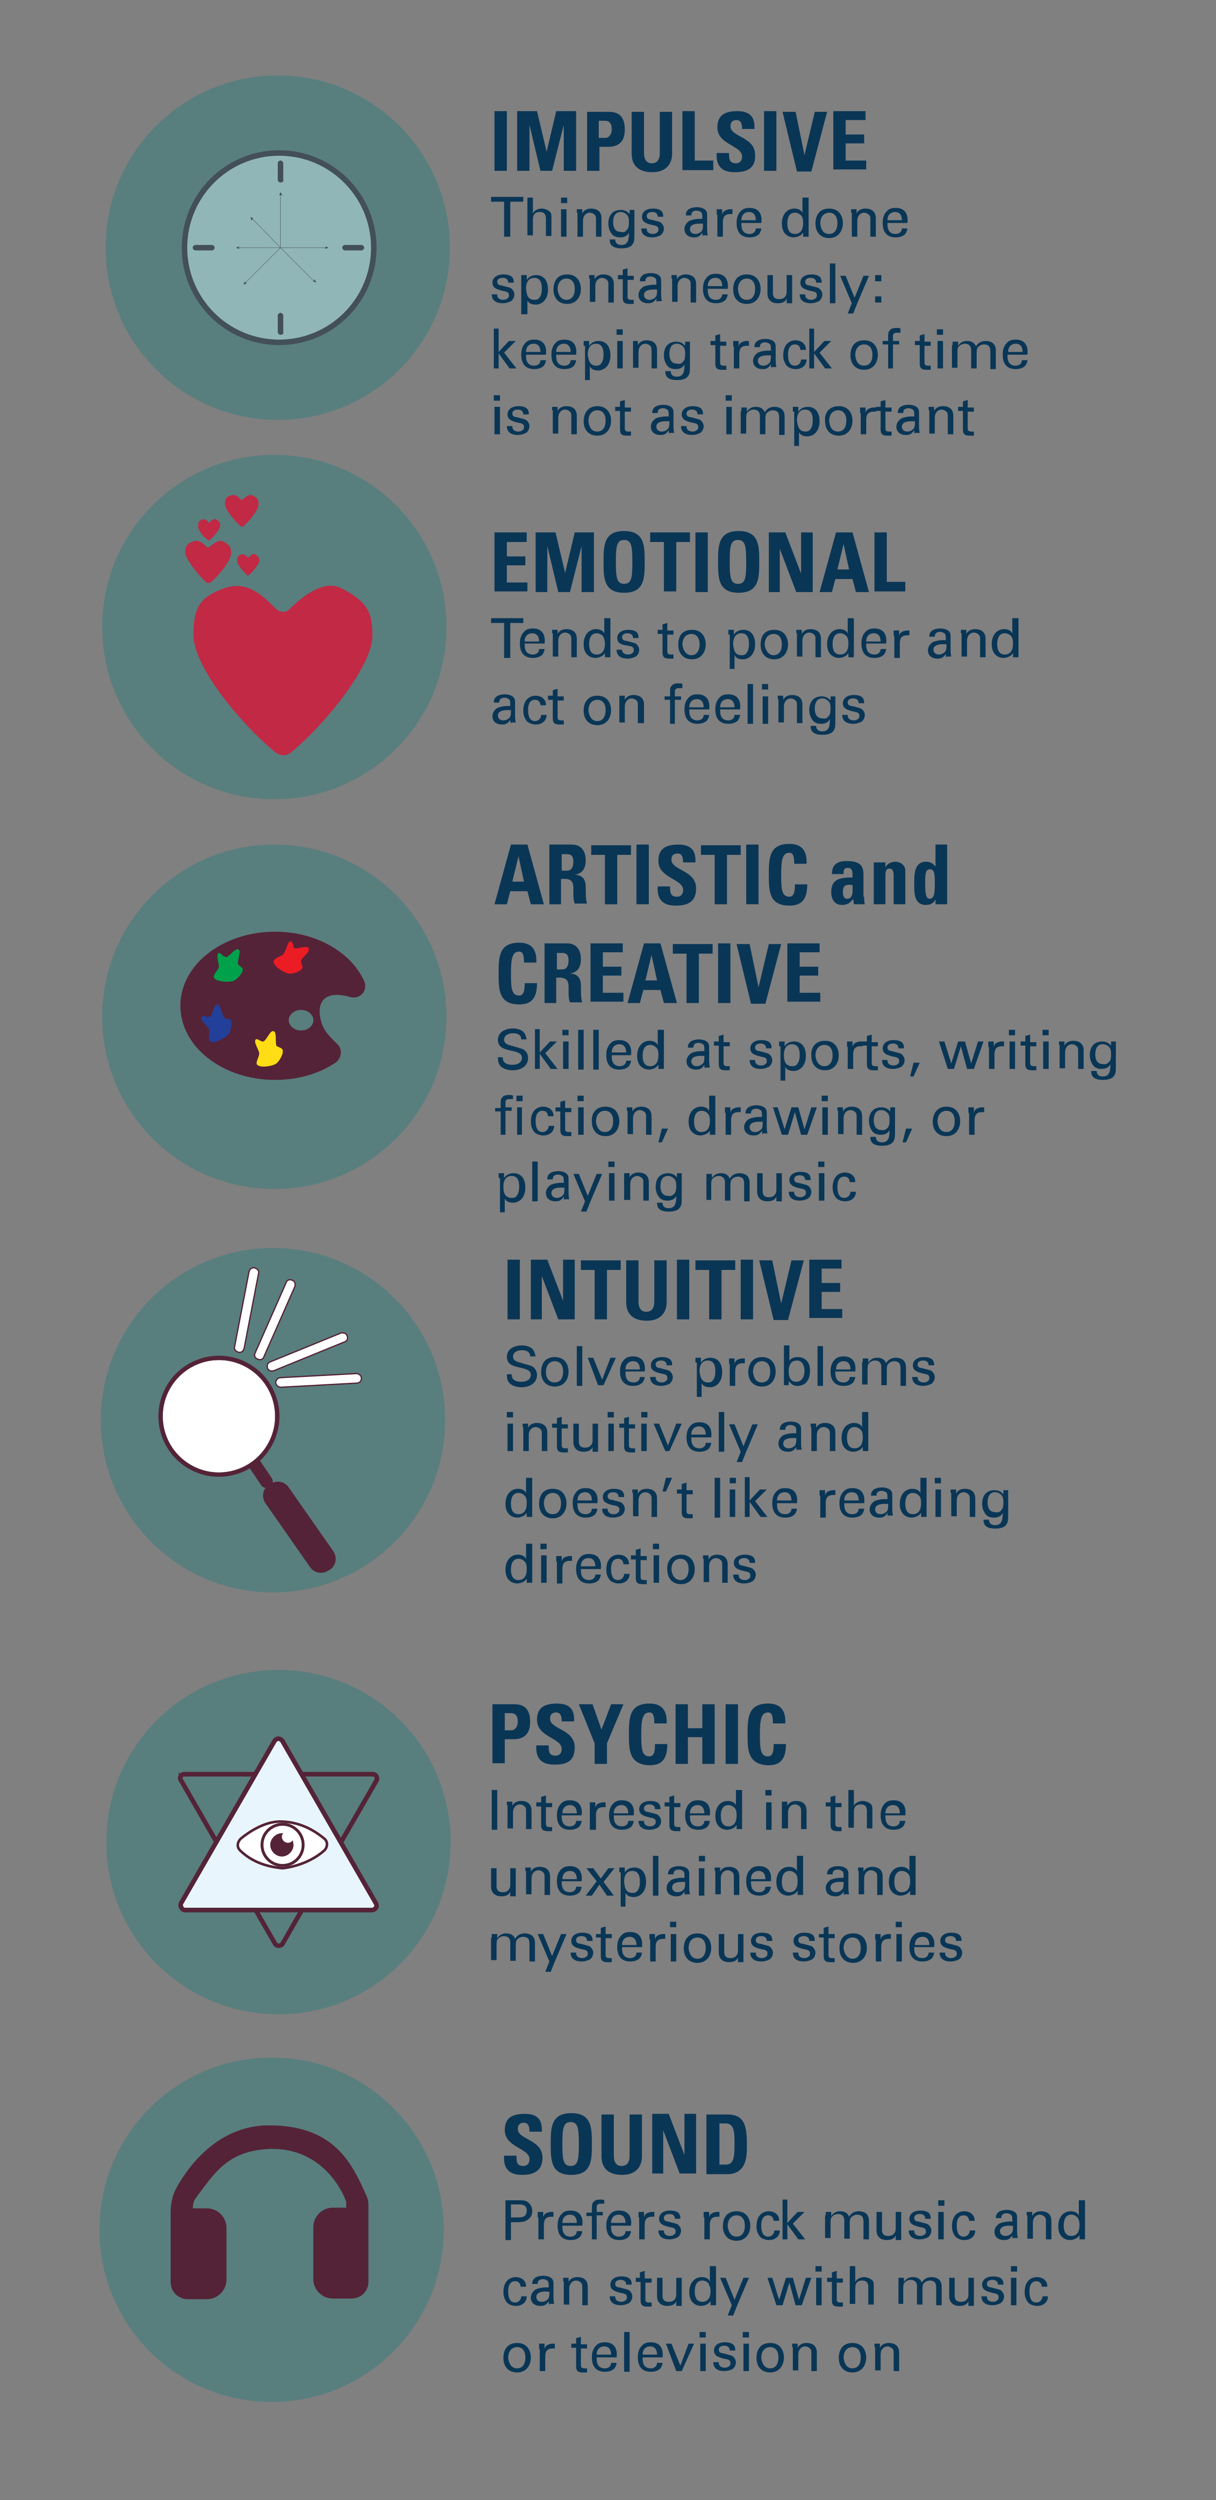 <svg xmlns="http://www.w3.org/2000/svg" id="Layer_1" viewBox="0 0 177.3 364.4">
  <rect x="0" y="0" width="177.3" height="364.4" fill="#808080" stroke="none"/>
  <style>
    .Drop_x0020_Shadow{fill:none;} .Outer_x0020_Glow_x0020_5_x0020_pt{fill:none;} .Blue_x0020_Neon{fill:none;stroke:#8AACDA;stroke-width:7;stroke-linecap:round;stroke-linejoin:round;} .Chrome_x0020_Highlight{fill:url(#SVGID_1_);stroke:#FFFFFF;stroke-width:0.363;stroke-miterlimit:1;} .Jive_GS{fill:#FFDD00;} .Alyssa_GS{fill:#A6D0E4;} .st0{opacity:0.5;fill:#ECD177;} .st1{fill:#ED5A49;} .st2{fill:#542337;} .st3{fill:#0A3656;} .st4{fill:none;stroke:#0A3656;stroke-width:0.556;stroke-linecap:round;stroke-linejoin:round;} .st5{fill:#6C869A;} .st6{fill:#A9B9C4;} .st7{fill:#FFFFFF;} .st8{fill:none;stroke:#85CCCB;stroke-width:0.283;stroke-linecap:round;stroke-linejoin:round;stroke-miterlimit:10;} .st9{fill:#FFFFFF;stroke:#85CCCB;stroke-width:0.375;stroke-miterlimit:10;} .st10{fill:#0A3656;stroke:#0A3656;stroke-width:9.306000e-02;stroke-miterlimit:10;} .st11{fill:#E9F5FC;} .st12{fill:none;stroke:#0A3656;stroke-width:0.13;stroke-linecap:round;stroke-linejoin:round;stroke-miterlimit:10;} .st13{opacity:0.5;fill:#337D7D;} .st14{fill:#00A14B;} .st15{fill:#224099;} .st16{fill:#FFDD15;} .st17{fill:#EC1C24;} .st18{fill:#C12944;} .st19{fill:#542337;stroke:#542337;stroke-width:0.84;stroke-miterlimit:10;} .st20{fill:none;stroke:#542337;stroke-width:0.672;stroke-miterlimit:10;} .st21{fill:#E9F5FC;stroke:#542337;stroke-width:0.672;stroke-miterlimit:10;} .st22{fill:#FFFFFF;stroke:#542337;stroke-width:0.376;stroke-miterlimit:10;} .st23{fill:#FFFFFF;stroke:#542337;stroke-width:0.425;stroke-miterlimit:10;} .st24{fill:#542337;stroke:#542337;stroke-width:4.252500e-02;stroke-miterlimit:10;} .st25{fill:#FFFFFF;stroke:#542337;stroke-width:3.937500e-02;stroke-miterlimit:10;} .st26{fill:#FFFFFF;stroke:#542337;stroke-width:0.188;stroke-miterlimit:10;} .st27{fill:#F1F1F2;} .st28{fill:none;stroke:#542337;stroke-width:5.250000e-02;stroke-miterlimit:10;} .st29{fill:#DDE8F0;} .st30{fill:#CAD4DC;} .st31{fill:#ECD177;} .st32{fill:none;stroke:#542337;stroke-width:1.288;stroke-linecap:round;stroke-linejoin:round;} .st33{fill:#337D7D;}
  </style>
  <linearGradient id="SVGID_1_" x1="-287" x2="-287" y1="-46.606" y2="-47.606" gradientUnits="userSpaceOnUse">
    <stop offset="0" stop-color="#656565"/>
    <stop offset=".618" stop-color="#1B1B1B"/>
    <stop offset=".629" stop-color="#545454"/>
    <stop offset=".983" stop-color="#3E3E3E"/>
  </linearGradient>
  <g id="r-art">
    <circle cx="40" cy="148.2" r="25.1" class="st13"/>
    <path d="M53.1 143c-1.9-4.2-7-7.2-13-7.2-7.6 0-13.8 4.8-13.8 10.8s6.2 10.8 13.8 10.8c3.4 0 6.4-.9 8.8-2.5.9-.6 1.1-1.9.3-2.7-1.2-1.2-2-1.9-2.4-3.4-.7-2.6.4-4.4 3.8-3.6.1 0 .3.1.4.1 1.5.5 2.7-1 2.1-2.3zm-9.2 7.2c-1 0-1.8-.7-1.8-1.5s.8-1.5 1.8-1.5 1.8.7 1.8 1.5-.8 1.5-1.8 1.5z" class="st2"/>
    <path d="M31.9 138.9c-.5.3.1 1.6 0 2.1-.1.4-.9 1.1-.7 1.5.3.6 2.1.7 2.8.5.5-.2 1.4-1.1 1.4-1.7 0-.3-.7-.6-.7-.8-.1-.5.5-1.9.1-2.1-.5-.3-1.3 1-1.8 1.1-.4 0-.9-.7-1.1-.6z" class="st14"/>
    <path d="M29.4 148.2c-.3.5.9 1.3 1.1 1.9.1.4-.2 1.4.1 1.7.6.4 2.2-.5 2.7-1 .3-.4.6-1.7.4-2.1-.1-.2-.9-.2-1-.4-.4-.4-.5-1.9-1-1.9s-.7 1.5-1.1 1.8c-.3.1-1.1-.2-1.2 0z" class="st15"/>
    <path d="M37.3 151.5c-.4.4.5 1.5.5 2.1 0 .4-.6 1.3-.3 1.6.5.5 2.3.2 2.8-.2.4-.3 1.1-1.4.9-2-.1-.3-.8-.4-.9-.6-.2-.5.1-1.9-.4-2.1-.5-.2-1 1.3-1.5 1.5-.3.1-.9-.5-1.1-.3z" class="st16"/>
    <path d="M42.4 137.2c-.5 0-.7 1.5-1.1 1.9-.3.3-1.3.5-1.4 1-.1.7 1.5 1.7 2.2 1.8.5.1 1.8-.3 2-.8.1-.2-.3-.8-.2-1.1.2-.5 1.4-1.3 1.1-1.8-.3-.5-1.6.2-2.1 0-.1-.1-.2-1-.5-1z" class="st17"/>
  </g>
  <path d="M72.1 131.8l2.4-8.7h2.4l2.4 8.7h-1.9l-.5-1.9h-2.5l-.5 1.9h-1.8zm3.5-7l-.9 3.7h1.7l-.8-3.7zm6.3 7h-1.8v-8.7h3.3c1.2 0 2 .8 2 2.3 0 1.1-.4 1.9-1.6 2.1.4 0 1.6.1 1.6 1.7 0 .6 0 2.2.2 2.5h-1.8c-.2-.5-.2-1.1-.2-1.7 0-1 .1-1.9-1.3-1.9h-.5v3.7zm0-4.9h.8c.7 0 .9-.7.9-1.3 0-.8-.3-1.1-.9-1.1h-.8v2.4zm10.1-3.7v1.4h-2v7.2h-1.8v-7.2h-2v-1.4H92zm.8 8.6v-8.7h1.8v8.7h-1.8zm5.7.2c-2.2 0-2.7-1.3-2.6-2.8h1.8c0 .8 0 1.5 1 1.5.6 0 .9-.4.9-1 0-1.6-3.6-1.7-3.6-4.2 0-1.4.6-2.4 2.9-2.4 1.8 0 2.6.8 2.5 2.6h-1.8c0-.6-.1-1.3-.8-1.3-.6 0-.9.3-.9.9 0 1.6 3.6 1.5 3.6 4.2 0 2.2-1.6 2.5-3 2.5zm9.5-8.8v1.4h-2v7.2h-1.8v-7.2h-2v-1.4h5.8zm.8 8.6v-8.7h1.8v8.7h-1.8zm3.3-4.3c0-2.3 0-4.5 3-4.5 1.8 0 2.6 1 2.5 2.9h-1.8c0-1.2-.2-1.6-.7-1.6-1 0-1.2 1-1.2 3.2s.1 3.2 1.2 3.2c.8 0 .8-1.1.8-1.8h1.8c0 2.3-.9 3.1-2.6 3.1-3 0-3-2.2-3-4.5zm13.9 3.2c0 .4 0 .8.1 1.1h-1.6l-.1-.8c-.4.6-.9.9-1.6.9-1.2 0-1.6-.9-1.6-1.9 0-2 1.5-2.1 3.1-2.1v-.5c0-.5-.1-.9-.7-.9s-.6.4-.6.9h-1.7c0-.7.2-1.2.6-1.5.4-.3.9-.4 1.6-.4 2.1 0 2.4.9 2.4 2v3.2zm-3.1-.7c0 .4.1 1 .6 1 1 0 .8-1.3.8-2-.8-.1-1.4-.1-1.4 1zm6.2-3.6c.2-.3.4-.5.6-.6.2-.1.5-.2.8-.2.8 0 1.5.5 1.5 1.3v4.9h-1.7v-4.2c0-.5-.1-1-.6-1s-.6.4-.6 1v4.2h-1.7v-6.1h1.7v.7zm7.3 5.4v-.7c-.3.6-.8.8-1.4.8-1.8 0-1.7-1.9-1.7-3.2 0-1.2 0-3.1 1.7-3.1.6 0 1 .2 1.4.7v-3.2h1.7v8.7h-1.7zm-.1-3c0-1.2 0-2.1-.7-2.1s-.7.8-.7 2.1c0 1.5.1 2.2.7 2.2.6-.1.7-.7.7-2.2zm-63.6 13.1c0-2.3 0-4.5 3-4.5 1.8 0 2.6 1 2.5 2.9h-1.8c0-1.2-.2-1.6-.7-1.6-1 0-1.2 1-1.2 3.2s.1 3.2 1.2 3.2c.8 0 .8-1.1.8-1.8h1.8c0 2.3-.9 3.1-2.6 3.1-3 0-3-2.2-3-4.5zm8.5 4.3h-1.8v-8.7h3.3c1.2 0 2 .8 2 2.3 0 1.1-.4 1.9-1.6 2.1.4 0 1.6.1 1.6 1.7 0 .6 0 2.2.2 2.5h-1.8c-.2-.5-.2-1.1-.2-1.7 0-1 .1-1.9-1.3-1.9h-.5v3.7zm0-4.9h.8c.7 0 .9-.7.9-1.3 0-.8-.3-1.1-.9-1.1h-.8v2.4zm4.9 4.9v-8.7h4.7v1.3h-2.9v2.1h2.7v1.3h-2.7v2.5h3v1.3h-4.8zm5.4 0l2.4-8.7h2.4l2.4 8.7h-1.9l-.5-1.9h-2.5l-.5 1.9h-1.8zm3.5-7l-.9 3.7h1.7l-.8-3.7zm8.9-1.6v1.4h-2v7.2h-1.8V139h-2v-1.4h5.8zm.8 8.6v-8.7h1.8v8.7h-1.8zm2.7-8.6h1.9l1.3 6.3 1.5-6.3h1.8l-2.3 8.7h-2.1l-2.1-8.7zm7.4 8.6v-8.7h4.7v1.3h-2.9v2.1h2.7v1.3h-2.7v2.5h3v1.3h-4.8zm-41.5 7.9c0 .4.1 1.1 1.4 1.1 1.2 0 1.4-.7 1.4-1 0-.6-.5-.8-1.3-1-.9-.2-1.3-.3-1.6-.5-.5-.3-.6-.8-.6-1.1 0-1.2 1.1-1.7 2.2-1.7.4 0 1.2.1 1.6.6.3.4.3.7.4 1H76c0-.7-.6-.9-1.2-.9-.8 0-1.3.4-1.3.9s.3.7 1 .9c1.4.4 1.5.4 1.9.6.5.4.6.9.6 1.2 0 1-.8 1.8-2.3 1.8-.4 0-1.3-.1-1.8-.7-.3-.4-.3-.9-.3-1.2h.7zM78 150h.7v3.4l1.5-1.6h1l-1.7 1.7 1.8 2.3h-1l-1.6-2.2v2.2H78V150zm4 .1h.9v.8H82v-.8zm.1 1.7h.8v4h-.8v-4zm2.2-1.7h.8v5.8h-.8v-5.8zm2.2 0h.8v5.8h-.8v-5.8zm2.7 3.9c0 .8.3 1.4 1.2 1.4.5 0 .9-.3.9-.8h.7c0 .2-.1.5-.3.8-.2.2-.6.5-1.4.5-1.3 0-1.9-.8-1.9-2.1 0-.8.2-1.4.8-1.9.4-.3.9-.3 1.1-.3 1.8 0 1.8 1.6 1.7 2.2h-2.8zm2.1-.6c0-.4-.1-1.2-1-1.2-.5 0-1.1.3-1.1 1.2h2.1zm4.7-3.3h.8v5.7H96v-.6c-.1.1-.2.3-.4.4-.3.2-.7.3-1 .3-.5 0-1.7-.3-1.7-2 0-1.5.9-2.2 1.8-2.2s1.2.5 1.2.7v-2.3zm-.3 2.6c-.2-.2-.5-.4-.9-.4-1.1 0-1.1 1.3-1.1 1.6 0 .7.2 1.5 1.1 1.5 1.2 0 1.2-1.3 1.2-1.6 0-.6-.1-.9-.3-1.1zm7.1 3.1c-.1-.2-.1-.4-.1-.6-.4.7-.9.7-1.2.7-.9 0-1.4-.5-1.4-1.2 0-.3.1-.8.7-1.2.4-.2 1.1-.3 1.4-.3h.5c0-.5 0-.7-.1-.9-.2-.2-.5-.3-.7-.3-.8 0-.8.5-.8.7h-.8c0-.2 0-.5.3-.8.3-.3.9-.4 1.3-.4.6 0 1.2.2 1.4.6.1.2.1.4.1.6v1.9c0 .1 0 .6.1 1h-.7zm-.6-1.9c-.3 0-1.4 0-1.4.8 0 .3.2.7.8.7.4 0 .7-.2.9-.4.2-.3.2-.5.2-1.1h-.5zm1.9-2.1h.7v-.8l.7-.2v1.1h.9v.6h-.9v2.4c0 .2 0 .5.5.5h.4v.6h-.6c-.7 0-1-.2-1-.9v-2.7h-.7v-.6zm6 2.8c0 .3.2.7.9.7.3 0 .5-.1.7-.3.1-.1.1-.2.1-.4 0-.4-.3-.5-.9-.6-.8-.2-1.5-.4-1.5-1.2 0-.7.6-1.2 1.6-1.2.5 0 1.2.1 1.4.6.1.2.1.4.1.6h-.8c0-.6-.5-.7-.8-.7-.1 0-.8 0-.8.6 0 .4.4.5.6.5 1.1.3 1.4.3 1.6.6.2.2.3.5.3.7 0 .4-.2.8-.5 1-.4.2-.8.3-1.2.3-.8 0-1.6-.3-1.6-1.3h.8zm3.5-2.1v-.7h.8v.7c.4-.6 1-.7 1.4-.7.9 0 1.7.6 1.7 2.1s-.9 2.2-1.8 2.2c-.6 0-1-.2-1.2-.6v2h-.7v-5zm1.9 2.9c.2 0 .6 0 .8-.4.3-.4.3-1 .3-1.3 0-.7-.2-1.5-1.1-1.5-1.2 0-1.2 1.3-1.2 1.6 0 .6.1 1.6 1.2 1.6zm4.8-3.7c1.6 0 2 1.3 2 2.1 0 1.2-.7 2.2-2 2.2s-2-.9-2-2.1c-.1-1 .4-2.2 2-2.2zm-.1 3.7c.6 0 1.2-.4 1.2-1.6 0-1-.5-1.5-1.2-1.5-.5 0-1.3.3-1.3 1.6.1.8.5 1.5 1.3 1.5zm3.3-2.8v-.8h.8v.8c.1-.6.6-.7 1-.8h.5v.7h-.3c-.9 0-1.1.5-1.1 1.2v2.1h-.8v-3.2z" class="st3"/>
  <path d="M125.7 151.8h.7v-.8l.7-.2v1.1h.9v.6h-.9v2.4c0 .2 0 .5.5.5h.4v.6h-.6c-.7 0-1-.2-1-.9v-2.7h-.7v-.6zm3.7 2.8c0 .3.2.7.9.7.3 0 .5-.1.7-.3.1-.1.1-.2.1-.4 0-.4-.3-.5-.9-.6-.8-.2-1.5-.4-1.5-1.2 0-.7.6-1.2 1.6-1.2.5 0 1.2.1 1.4.6.1.2.1.4.1.6h-.8c0-.6-.5-.7-.8-.7-.1 0-.8 0-.8.6 0 .4.4.5.6.5 1.1.3 1.4.3 1.6.6.2.2.3.5.3.7 0 .4-.2.8-.5 1-.4.2-.8.3-1.2.3-.8 0-1.6-.3-1.6-1.3h.8zm4.7.3l-.9 2h-.5l.5-2h.9zm3.6-3.1l1 3.2 1-3.2h1l.9 3.2 1-3.2h.8l-1.4 4h-1l-.9-3.3-1 3.3h-.9l-1.3-4h.8zm6.4.8v-.8h.8v.8c.1-.6.6-.7 1-.8h.5v.7h-.3c-.9 0-1.1.5-1.1 1.2v2.1h-.8v-3.2zm3-2.5h.9v.8h-.9v-.8zm.1 1.7h.8v4h-.8v-4zm1.6 0h.7v-.8l.7-.2v1.1h.9v.6h-.9v2.4c0 .2 0 .5.5.5h.4v.6h-.6c-.7 0-1-.2-1-.9v-2.7h-.7v-.6zm3.2-1.7h.9v.8h-.9v-.8zm.1 1.7h.8v4h-.8v-4zm2.3.5v-.5h.8v.6c.1-.2.4-.7 1.3-.7.4 0 1.5.1 1.5 1.4v2.7h-.8v-2.6c0-.3 0-.5-.2-.7-.2-.2-.5-.3-.7-.3-.5 0-1 .4-1 1.2v2.3h-.8v-3.4zm5.5 3.8c0 .4.2.8.9.8 1 0 1.1-.8 1.1-1.8-.3.7-1.1.7-1.3.7-.4 0-.9-.1-1.2-.5-.3-.4-.5-.9-.5-1.5 0-1.4.8-2 1.8-2 .8 0 1.1.4 1.3.6v-.6h.7v3.2c0 1 0 1.4-.2 1.7-.3.6-1.1.7-1.7.7-1.6 0-1.7-.8-1.7-1.3h.8zm1.8-1.3c.2-.2.3-.4.3-1.2 0-.5-.1-.8-.3-1-.2-.2-.5-.4-.9-.4-1 0-1.1 1-1.1 1.5 0 .6.2 1.4 1.1 1.4.4.1.7-.1.9-.3zm-87 5.4h-.4c-.6 0-.6.3-.6.6v.6h.9v.5h-.9v3.5H73V162h-.8v-.5h.8v-.5c0-.6 0-.8.2-1 .2-.3.5-.4 1-.4.2 0 .5 0 .6.1v.5zm.6-.5h.9v.8h-.9v-.8zm.1 5.7v-4h.7v4h-.7zm4.5-2.7c0-.2-.1-.8-.8-.8-1 0-1 1.2-1 1.5 0 .8.2 1.6 1 1.6.6 0 .9-.5.9-.9h.8c0 .8-.6 1.4-1.6 1.4-.3 0-.9-.1-1.3-.5-.2-.3-.5-.7-.5-1.5 0-1.7 1-2.2 1.8-2.2.3 0 .9.1 1.2.5.3.3.3.7.3.9h-.8zm1.1-1.3h.7v-.8l.7-.2v1.1h.9v.6h-.9v2.4c0 .2 0 .5.5.5h.4v.6h-.6c-.7 0-1-.2-1-.9V162H81v-.6zm3.2-1.7h.9v.8h-.9v-.8zm.1 1.7h.8v4h-.8v-4zm4-.1c1.6 0 2 1.3 2 2.1 0 1.2-.7 2.2-2 2.2s-2-.9-2-2.1c-.1-1 .4-2.2 2-2.2zm-.1 3.7c.6 0 1.2-.4 1.2-1.6 0-1-.5-1.5-1.2-1.5-.5 0-1.3.3-1.3 1.6.1.8.5 1.5 1.3 1.5zm3.2-3.1v-.5h.8v.6c.1-.2.4-.7 1.3-.7.4 0 1.5.1 1.5 1.4v2.7h-.8v-2.6c0-.3 0-.5-.2-.7-.2-.2-.5-.3-.7-.3-.5 0-1 .4-1 1.2v2.3h-.8v-3.4zm6 2.6l-.9 2H96l.5-2h.9zm6.1-4.8h.8v5.7h-.8v-.6c-.1.1-.2.3-.4.4-.3.2-.7.3-1 .3-.5 0-1.7-.3-1.7-2 0-1.5.9-2.2 1.8-2.2s1.2.5 1.2.7v-2.3zm-.3 2.6c-.2-.2-.5-.4-.9-.4-1.1 0-1.1 1.3-1.1 1.6 0 .7.2 1.5 1.1 1.5 1.2 0 1.2-1.3 1.2-1.6 0-.6-.1-.9-.3-1.1zm2.5-.1v-.8h.8v.8c.1-.6.6-.7 1-.8h.5v.7h-.3c-.9 0-1.1.5-1.1 1.2v2.1h-.8v-3.2zm5.5 3.2c-.1-.2-.1-.4-.1-.6-.4.7-.9.7-1.2.7-.9 0-1.4-.5-1.4-1.2 0-.3.1-.8.7-1.2.4-.2 1.1-.3 1.4-.3h.5c0-.5 0-.7-.1-.9-.2-.2-.5-.3-.7-.3-.8 0-.8.5-.8.7h-.8c0-.2 0-.5.3-.8.3-.3.9-.4 1.3-.4.6 0 1.2.2 1.4.6.1.2.1.4.1.6v1.9c0 .1 0 .6.1 1h-.7zm-.5-1.9c-.3 0-1.4 0-1.4.8 0 .3.2.7.8.7.4 0 .7-.2.9-.4.2-.3.2-.5.2-1.1h-.5zm2.7-2.1l1 3.2 1-3.2h1l.9 3.2 1-3.2h.8l-1.4 4h-.9l-.9-3.3-1 3.3h-.9l-1.3-4h.7zm6.4-1.7h.9v.8h-.9v-.8zm.1 1.7h.8v4h-.8v-4zm2.2.5v-.5h.8v.6c.1-.2.4-.7 1.3-.7.4 0 1.5.1 1.5 1.4v2.7h-.8v-2.6c0-.3 0-.5-.2-.7-.2-.2-.5-.3-.7-.3-.5 0-1 .4-1 1.2v2.3h-.8v-3.4zm5.6 3.8c0 .4.2.8.9.8 1 0 1.1-.8 1.1-1.8-.3.7-1.1.7-1.3.7-.4 0-.9-.1-1.2-.5-.3-.4-.5-.9-.5-1.5 0-1.4.8-2 1.8-2 .8 0 1.1.4 1.3.6v-.6h.7v3.2c0 1 0 1.4-.2 1.7-.3.6-1.1.7-1.7.7-1.6 0-1.7-.8-1.7-1.3h.8zm1.7-1.3c.2-.2.3-.4.3-1.2 0-.5-.1-.8-.3-1-.2-.2-.5-.4-.9-.4-1 0-1.1 1-1.1 1.5 0 .6.2 1.4 1.1 1.4.5.1.7-.1.9-.3zm3.6.1l-.9 2h-.5l.5-2h.9zm5-3.2c1.6 0 2 1.3 2 2.1 0 1.2-.7 2.2-2 2.2s-2-.9-2-2.1c0-1 .5-2.2 2-2.2zm0 3.7c.6 0 1.2-.4 1.2-1.6 0-1-.5-1.5-1.2-1.5-.5 0-1.3.3-1.3 1.6.1.8.4 1.5 1.3 1.5zm3.2-2.8v-.8h.8v.8c.1-.6.6-.7 1-.8h.5v.7h-.3c-.9 0-1.1.5-1.1 1.2v2.1h-.8v-3.2zm-68.5 9.5v-.7h.8v.7c.4-.6 1-.7 1.4-.7.9 0 1.7.6 1.7 2.1s-.9 2.2-1.8 2.2c-.6 0-1-.2-1.2-.6v2h-.7v-5zm1.9 2.9c.2 0 .6 0 .8-.4.3-.4.3-1 .3-1.3 0-.7-.2-1.5-1.1-1.5-1.2 0-1.2 1.3-1.2 1.6 0 .6.1 1.6 1.2 1.6zm3-5.3h.8v5.8h-.8v-5.8zm4.7 5.7c-.1-.2-.1-.4-.1-.6-.4.7-.9.7-1.2.7-.9 0-1.4-.5-1.4-1.2 0-.3.1-.8.7-1.2.4-.2 1.1-.3 1.4-.3h.5c0-.5 0-.7-.1-.9-.2-.2-.5-.3-.7-.3-.8 0-.8.5-.8.7h-.8c0-.2 0-.5.3-.8.3-.3.9-.4 1.3-.4.6 0 1.2.2 1.4.6.1.2.1.4.1.6v1.9c0 .1 0 .6.1 1h-.7zm-.5-1.9c-.3 0-1.4 0-1.4.8 0 .3.2.7.8.7.4 0 .7-.2.9-.4.2-.3.2-.5.2-1.1h-.5zm4.3 2l-.6 1.5h-.8l.6-1.5-1.7-4h.8l1.3 3.2 1.3-3.2h.8l-1.7 4zm2.6-5.8h.9v.8h-.9v-.8zm.1 1.7h.8v4h-.8v-4zm2.2.5v-.5h.8v.6c.1-.2.4-.7 1.3-.7.4 0 1.5.1 1.5 1.4v2.7h-.8v-2.6c0-.3 0-.5-.2-.7-.2-.2-.5-.3-.7-.3-.5 0-1 .4-1 1.2v2.3H91v-3.4zm5.6 3.8c0 .4.2.8.9.8 1 0 1.1-.8 1.1-1.8-.3.7-1.1.7-1.3.7-.4 0-.9-.1-1.2-.5-.3-.4-.5-.9-.5-1.5 0-1.4.8-2 1.8-2 .8 0 1.1.4 1.3.6v-.6h.7v3.2c0 1 0 1.4-.2 1.7-.3.6-1.1.7-1.7.7-1.6 0-1.7-.8-1.7-1.3h.8zm1.7-1.3c.2-.2.3-.4.3-1.2 0-.5-.1-.8-.3-1-.2-.2-.5-.4-.9-.4-1 0-1.1 1-1.1 1.5 0 .6.2 1.4 1.1 1.4.5.1.7-.1.9-.3zm4.7-2.4v-.5h.8v.6c.4-.6.9-.7 1.3-.7.9 0 1.2.5 1.3.8.1-.2.5-.8 1.4-.8.6 0 1.5.2 1.5 1.4v2.7h-.8v-2.6c0-.4-.1-.5-.1-.6-.1-.2-.4-.4-.8-.4-.5 0-.8.3-.9.4-.2.2-.2.7-.2.9v2.2h-.8v-2.7c0-.5-.3-.9-.9-.9-.5 0-.8.3-.9.4-.2.2-.2.6-.2.8v2.3h-.7v-3.3zm8.2-.6v2.6c0 .4.1.9.9.9.4 0 .7-.1.9-.4.2-.2.2-.6.2-.8V171h.8v4.1h-.8v-.7c-.1.3-.4.7-1.3.7-1 0-1.5-.6-1.5-1.4V171h.8zm4.6 2.8c0 .3.2.7.9.7.3 0 .5-.1.7-.3.1-.1.1-.2.1-.4 0-.4-.3-.5-.9-.6-.8-.2-1.5-.4-1.5-1.2 0-.7.6-1.2 1.6-1.2.5 0 1.2.1 1.4.6.1.2.1.4.1.6h-.8c0-.6-.5-.7-.8-.7-.1 0-.8 0-.8.6 0 .4.4.5.6.5 1.1.3 1.4.3 1.6.6.2.2.3.5.3.7 0 .4-.2.8-.5 1-.4.2-.8.3-1.2.3-.8 0-1.6-.3-1.6-1.3h.8zm3.5-4.5h.9v.8h-.9v-.8zm.1 1.7h.8v4h-.8v-4zm4.5 1.3c0-.2-.1-.8-.8-.8-1 0-1 1.2-1 1.5 0 .8.2 1.6 1 1.6.6 0 .9-.5.9-.9h.8c0 .8-.6 1.4-1.6 1.4-.3 0-.9-.1-1.3-.5-.2-.3-.5-.7-.5-1.5 0-1.7 1-2.2 1.8-2.2.3 0 .9.1 1.2.5.3.3.3.7.3.9h-.8z" class="st3"/>
  <g id="r-heart">
    <circle cx="40" cy="91.4" r="25.1" class="st13"/>
    <path d="M30.1 84.9c.2.1.4.1.6 0 1.3-1.1 3-3.2 3-4.3 0-.8-.2-1.2-1.2-1.7-.6-.3-1.5.4-1.9.8-.1.1-.3.1-.5 0-.4-.4-1-1.1-1.9-.8-.9.3-1.2.7-1.2 1.7.2 1.1 1.9 3.2 3.1 4.3zm5-8.2c.1.1.3.1.4 0 .9-.8 2.2-2.4 2.2-3.2 0-.6-.1-.9-.9-1.3-.5-.2-1.1.3-1.4.6-.1.1-.3.1-.3 0-.3-.3-.7-.8-1.4-.6-.7.2-.9.5-.9 1.3.1.9 1.4 2.4 2.3 3.2zm.9 7.1c.1.1.2.1.3 0 .6-.5 1.5-1.6 1.5-2.1 0-.4-.1-.6-.6-.9-.3-.2-.7.2-.9.4-.1.1-.2.1-.2 0-.2-.2-.5-.5-.9-.4-.5.2-.6.4-.6.9-.1.5.8 1.5 1.4 2.1z" class="st18"/>
    <path d="M30.3 78.7c.1.1.2.1.3 0 .6-.5 1.5-1.6 1.5-2.1 0-.4-.1-.6-.6-.9-.3-.2-.7.2-.9.4-.1.1-.2.1-.2 0-.2-.2-.5-.5-.9-.4-.5.2-.6.4-.6.9-.1.6.7 1.6 1.4 2.1zm9.9 31c.7.5 1.6.5 2.2 0 5.1-4.2 12-12.8 11.9-17.1 0-3.3-.7-4.9-4.6-6.9-2.6-1.3-5.9 1.5-7.5 3.1-.5.5-1.3.5-1.9 0-1.6-1.5-3.9-4.3-7.5-3.1-3.7 1.3-4.6 2.9-4.6 6.9.1 4.7 6.9 12.9 12 17.1z" class="st18"/>
  </g>
  <path d="M72.1 86.3v-8.7h4.7V79h-2.9v2.1h2.7v1.3h-2.7v2.5h3v1.3h-4.8zm6 0v-8.7H81l1.4 5.9 1.4-5.9h2.8v8.7h-1.8v-6.7l-1.7 6.7h-1.7l-1.6-6.7v6.7h-1.7zm9.9-4.4c0-2.3 0-4.5 3-4.5s3 2.2 3 4.5 0 4.5-3 4.5-3-2.2-3-4.5zm4.2 0c0-2.2-.1-3.2-1.2-3.2s-1.2 1-1.2 3.2.1 3.2 1.2 3.2 1.2-.9 1.2-3.2zm8.4-4.3V79h-2v7.2h-1.8V79h-2v-1.4h5.8zm.8 8.7v-8.7h1.8v8.7h-1.8zm3.3-4.4c0-2.3 0-4.5 3-4.5s3 2.2 3 4.5 0 4.5-3 4.5-3-2.2-3-4.5zm4.1 0c0-2.2-.1-3.2-1.2-3.2s-1.2 1-1.2 3.2.1 3.2 1.2 3.2 1.2-.9 1.2-3.2zm3.3 4.4v-8.7h2.4l2.3 6v-6h1.7v8.7h-2.4l-2.4-6.3v6.3h-1.6zm7.4 0l2.4-8.7h2.4l2.4 8.7h-1.9l-.5-1.9h-2.5l-.5 1.9h-1.8zm3.5-7l-.9 3.7h1.7l-.8-3.7zm4.5 7v-8.7h1.8v7.2h2.7v1.4h-4.5zm-54 9.6v-5.1h-1.9v-.7h4.7v.7h-1.9v5.1h-.9zm3-1.9c0 .8.3 1.4 1.2 1.4.5 0 .9-.3.9-.8h.8c0 .2-.1.5-.3.8-.2.2-.6.5-1.4.5-1.3 0-1.9-.8-1.9-2.1 0-.8.2-1.4.8-1.9.4-.3.9-.3 1.1-.3 1.8 0 1.8 1.6 1.7 2.2h-2.9zm2.1-.5c0-.4-.1-1.2-1-1.2-.5 0-1.1.3-1.1 1.2h2.1zm1.9-1.2v-.5h.8v.6c.1-.2.4-.7 1.3-.7.4 0 1.5.1 1.5 1.4v2.7h-.8v-2.6c0-.3 0-.5-.2-.7-.2-.2-.5-.3-.7-.3-.5 0-1 .4-1 1.2v2.3h-.8v-3.4zm7.7-2.2h.8v5.7h-.8v-.6c-.1.1-.2.3-.4.4-.3.2-.7.3-1 .3-.5 0-1.7-.3-1.7-2 0-1.5.9-2.2 1.8-2.2s1.2.5 1.2.7v-2.3zm-.3 2.6c-.2-.2-.5-.4-.9-.4-1.1 0-1.1 1.3-1.1 1.6 0 .7.2 1.5 1.1 1.5 1.2 0 1.2-1.3 1.2-1.6 0-.6-.2-.9-.3-1.1zm2.8 2c0 .3.2.7.9.7.3 0 .5-.1.7-.3.1-.1.1-.2.1-.4 0-.4-.3-.5-.9-.6-.8-.1-1.5-.3-1.5-1.1 0-.7.6-1.2 1.6-1.2.5 0 1.2.1 1.4.6.1.2.1.4.1.6h-.8c0-.6-.5-.7-.8-.7-.1 0-.8 0-.8.6 0 .4.4.5.6.5 1.1.3 1.4.3 1.6.6.2.2.3.5.3.7 0 .4-.2.8-.5 1-.4.2-.8.3-1.2.3-.8 0-1.6-.3-1.6-1.3h.8zm5.2-2.9h.7V91l.7-.2v1.1h.9v.6h-.9v2.4c0 .2 0 .5.5.5h.4v.6h-.6c-.7 0-1-.2-1-.9v-2.7h-.7v-.6zm5 0c1.6 0 2 1.3 2 2.1 0 1.2-.7 2.2-2 2.2s-2-.9-2-2.1c0-1.1.4-2.2 2-2.2zm-.1 3.7c.6 0 1.2-.4 1.2-1.6 0-1-.5-1.5-1.2-1.5-.5 0-1.3.3-1.3 1.6.1.7.5 1.5 1.3 1.5zm5.4-3v-.7h.8v.7c.4-.6 1-.7 1.4-.7.9 0 1.7.6 1.7 2.1s-.9 2.2-1.8 2.2c-.6 0-1-.2-1.2-.6v2h-.7v-5zm1.9 3c.2 0 .6 0 .8-.4.3-.4.3-1 .3-1.3 0-.7-.2-1.5-1.1-1.5-1.2 0-1.2 1.3-1.2 1.6.1.6.1 1.6 1.2 1.6zm4.8-3.7c1.6 0 2 1.3 2 2.1 0 1.2-.7 2.2-2 2.2s-2-.9-2-2.1c0-1.1.4-2.2 2-2.2zm-.1 3.7c.6 0 1.2-.4 1.2-1.6 0-1-.5-1.5-1.2-1.5-.5 0-1.3.3-1.3 1.6.1.7.5 1.5 1.3 1.5zm3.3-3.2v-.5h.8v.6c.1-.2.4-.7 1.3-.7.4 0 1.5.1 1.5 1.4v2.7h-.8v-2.6c0-.3 0-.5-.2-.7-.2-.2-.5-.3-.7-.3-.5 0-1 .4-1 1.2v2.3h-.8v-3.4zm7.6-2.2h.8v5.7h-.8v-.6c-.1.1-.2.3-.4.4-.3.2-.7.3-1 .3-.5 0-1.7-.3-1.7-2 0-1.5.9-2.2 1.8-2.2s1.2.5 1.2.7v-2.3zm-.3 2.6c-.2-.2-.5-.4-.9-.4-1.1 0-1.1 1.3-1.1 1.6 0 .7.2 1.5 1.1 1.5 1.2 0 1.2-1.3 1.2-1.6 0-.6-.1-.9-.3-1.1zm2.9 1.3c0 .8.3 1.4 1.2 1.4.5 0 .9-.3.9-.8h.8c0 .2-.1.5-.3.8-.2.2-.6.5-1.4.5-1.3 0-1.9-.8-1.9-2.1 0-.8.2-1.4.8-1.9.4-.3.9-.3 1.1-.3 1.8 0 1.8 1.6 1.7 2.2h-2.9zm2.1-.5c0-.4-.1-1.2-1-1.2-.5 0-1.1.3-1.1 1.2h2.1zm1.9-.8v-.8h.8v.8c.1-.6.6-.7 1-.8h.5v.7h-.3c-.9 0-1.1.5-1.1 1.2v2.1h-.8v-3.2zm7.7 3.2c-.1-.2-.1-.4-.1-.6-.4.7-.9.7-1.2.7-.9 0-1.4-.5-1.4-1.2 0-.3.1-.8.7-1.2.4-.2 1.1-.3 1.4-.3h.5c0-.5 0-.7-.1-.9-.2-.2-.5-.3-.7-.3-.8 0-.8.5-.8.7h-.8c0-.2 0-.5.3-.8.3-.3.9-.4 1.3-.4.6 0 1.2.2 1.4.6.1.2.1.4.1.6v1.9c0 .1 0 .6.1 1h-.7zm-.5-2c-.3 0-1.4 0-1.4.8 0 .3.2.7.8.7.4 0 .7-.2.9-.4.2-.3.2-.5.2-1.1h-.5zm2.6-1.6v-.5h.8v.6c.1-.2.4-.7 1.3-.7.4 0 1.5.1 1.5 1.4v2.7h-.8v-2.6c0-.3 0-.5-.2-.7-.2-.2-.5-.3-.7-.3-.5 0-1 .4-1 1.2v2.3h-.8v-3.4zm7.6-2.2h.8v5.7h-.8v-.6c-.1.1-.2.3-.4.4-.3.2-.7.3-1 .3-.5 0-1.7-.3-1.7-2 0-1.5.9-2.2 1.8-2.2s1.2.5 1.2.7v-2.3zm-.3 2.6c-.2-.2-.5-.4-.9-.4-1.1 0-1.1 1.3-1.1 1.6 0 .7.2 1.5 1.1 1.5 1.2 0 1.2-1.3 1.2-1.6 0-.6-.1-.9-.3-1.1zm-72.9 12.8c-.1-.2-.1-.4-.1-.6-.4.7-.9.7-1.2.7-.9 0-1.4-.5-1.4-1.2 0-.3.1-.8.7-1.2.4-.2 1.1-.3 1.4-.3h.5c0-.5 0-.7-.1-.9-.2-.2-.5-.3-.7-.3-.8 0-.8.5-.8.7H72c0-.2 0-.5.3-.8.3-.3.9-.4 1.3-.4.6 0 1.2.2 1.4.6.1.2.1.4.1.6v1.9c0 .1 0 .6.1 1h-.7zm-.5-2c-.3 0-1.4 0-1.4.8 0 .3.2.7.8.7.4 0 .7-.2.9-.4.2-.3.2-.5.2-1.1H74zm4.8-.7c0-.2-.1-.8-.8-.8-1 0-1 1.2-1 1.5 0 .8.2 1.6 1 1.6.6 0 .9-.5.9-.9h.8c0 .8-.6 1.4-1.6 1.4-.3 0-.9-.1-1.3-.5-.2-.3-.5-.7-.5-1.5 0-1.7 1-2.2 1.8-2.2.3 0 .9.1 1.2.5.3.3.3.7.3.9h-.8zm1.1-1.4h.7v-.8l.7-.2v1.1h.9v.6h-.9v2.4c0 .2 0 .5.5.5h.4v.6h-.6c-.7 0-1-.2-1-.9V102h-.7v-.6zm7.2 0c1.6 0 2 1.3 2 2.1 0 1.2-.7 2.2-2 2.2s-2-.9-2-2.1c0-1.1.5-2.2 2-2.2zm0 3.7c.6 0 1.2-.4 1.2-1.6 0-1-.5-1.5-1.2-1.5-.5 0-1.3.3-1.3 1.6.1.7.4 1.5 1.3 1.5zm3.2-3.2v-.5h.8v.6c.1-.2.4-.7 1.3-.7.4 0 1.5.1 1.5 1.4v2.7H93v-2.6c0-.3 0-.5-.2-.7-.2-.2-.5-.3-.7-.3-.5 0-1 .4-1 1.2v2.3h-.8v-3.4zm9.1-1.6H99c-.6 0-.6.3-.6.6v.6h.9v.5h-.9v3.5h-.7V102h-.8v-.5h.8v-.5c0-.6 0-.8.2-1 .2-.3.5-.4 1-.4.2 0 .5 0 .6.1v.6zm1.1 3.3c0 .8.3 1.4 1.2 1.4.5 0 .9-.3.9-.8h.8c0 .2-.1.5-.3.8-.2.2-.6.5-1.4.5-1.3 0-1.9-.8-1.9-2.1 0-.8.2-1.4.8-1.9.4-.3.9-.3 1.1-.3 1.8 0 1.8 1.6 1.7 2.2h-2.9zm2.1-.5c0-.4-.1-1.2-1-1.2-.5 0-1.1.3-1.1 1.2h2.1zm2.4.5c0 .8.3 1.4 1.2 1.4.5 0 .9-.3.9-.8h.8c0 .2-.1.5-.3.8-.2.2-.6.5-1.4.5-1.3 0-1.9-.8-1.9-2.1 0-.8.2-1.4.8-1.9.4-.3.9-.3 1.1-.3 1.8 0 1.8 1.6 1.7 2.2H105zm2.1-.5c0-.4-.1-1.2-1-1.2-.5 0-1.1.3-1.1 1.2h2.1zm1.9-3.4h.8v5.8h-.8v-5.8zm2.1 0h.9v.8h-.9v-.8zm.1 1.8h.8v4h-.8v-4zm2.2.4v-.5h.8v.6c.1-.2.4-.7 1.3-.7.4 0 1.5.1 1.5 1.4v2.7h-.8v-2.6c0-.3 0-.5-.2-.7-.2-.2-.5-.3-.7-.3-.5 0-1 .4-1 1.2v2.3h-.8v-3.4zm5.6 3.9c0 .4.2.8.9.8 1 0 1.1-.8 1.1-1.8-.3.7-1.1.7-1.3.7-.4 0-.9-.1-1.2-.5-.3-.4-.5-.9-.5-1.5 0-1.4.8-2 1.8-2 .8 0 1.1.4 1.3.6v-.6h.7v3.2c0 1 0 1.4-.2 1.7-.3.6-1.1.7-1.7.7-1.6 0-1.7-.8-1.7-1.3h.8zm1.8-1.4c.2-.2.3-.4.3-1.2 0-.5-.1-.8-.3-1-.2-.2-.5-.4-.9-.4-1 0-1.1 1-1.1 1.5 0 .6.2 1.4 1.1 1.4.4.1.7 0 .9-.3zm2.8-.1c0 .3.2.7.9.7.3 0 .5-.1.7-.3.1-.1.1-.2.1-.4 0-.4-.3-.5-.9-.6-.8-.2-1.5-.4-1.5-1.2 0-.7.6-1.2 1.6-1.2.5 0 1.2.1 1.4.6.1.2.1.4.1.6h-.8c0-.6-.5-.7-.8-.7-.1 0-.8 0-.8.6 0 .4.4.5.6.5 1.1.3 1.4.3 1.6.6.2.2.3.5.3.7 0 .4-.2.8-.5 1-.4.2-.8.3-1.2.3-.8 0-1.6-.3-1.6-1.3h.8z" class="st3"/>
  <g id="r-music">
    <circle cx="39.6" cy="325" r="25.1" class="st13"/>
    <path d="M53.3 321.4v11.2c0 1.1-.9 2-2 2h-2.8c-1.3 0-2.4-1.1-2.4-2.4v-7.6c0-1.3 1.1-2.4 2.4-2.4h2.3c.1 0 .1-.1.1-.1v-1.2c0-.1 0-.2-.1-.3-.4-1.2-3.5-8.1-11.6-7.8-6.2.3-8.2 3.6-10.9 7.2-.4.5-.6 1.1-.6 1.7v.5s0 .1.1.1h2.4c1.3 0 2.4 1.1 2.4 2.4v7.6c0 1.3-1.1 2.4-2.4 2.4h-2.8c-1.2 0-2.1-.9-2.1-2.1v-10.2c0-1.2.3-2.5.9-3.5 1.7-3 5.9-8.7 13-8.7 9.2 0 11.7 5.2 13.8 9.9.2.4.3.8.3 1.3z" class="st19"/>
  </g>
  <path d="M76.1 317c-2.2 0-2.7-1.3-2.6-2.8h1.8c0 .8 0 1.5 1 1.5.6 0 .9-.4.9-1 0-1.6-3.6-1.7-3.6-4.2 0-1.4.6-2.4 2.9-2.4 1.8 0 2.6.8 2.5 2.6h-1.8c0-.6-.1-1.3-.8-1.3-.6 0-.9.3-.9.9 0 1.6 3.6 1.5 3.6 4.2 0 2.2-1.7 2.5-3 2.5zm4.2-4.5c0-2.3 0-4.5 3-4.5s3 2.2 3 4.5 0 4.5-3 4.5-3-2.2-3-4.5zm4.1 0c0-2.2-.1-3.2-1.2-3.2s-1.2 1-1.2 3.2.1 3.2 1.2 3.2 1.2-1 1.2-3.2zm9.2-4.3v6.1c0 1.3-.7 2.7-2.9 2.7-2 0-3-1-3-2.7v-6.1h1.8v6c0 1.1.5 1.5 1.1 1.5.8 0 1.2-.5 1.2-1.5v-6h1.8zm1.5 8.6v-8.7h2.4l2.3 6v-6h1.7v8.7h-2.4l-2.4-6.3v6.3h-1.6zm8-8.6h3c2.4 0 2.8 1.6 2.8 4.3 0 1.3.2 4.4-2.9 4.4h-3v-8.7zm1.8 7.3h.9c1.1 0 1.3-.8 1.3-3 0-1.6 0-3-1.3-3h-.9v6zm-31.2 5.2h1.9c.7 0 1.2 0 1.6.5.3.3.4.7.4 1.1 0 .4-.1.8-.5 1.1-.3.3-.7.5-1.7.5h-.9v2.6h-.8v-5.8zm.8 2.5h1c.5 0 1.3 0 1.3-1 0-.9-.8-.9-1.2-.9h-1.1v1.9zm3.9 0v-.8h.8v.8c.1-.6.6-.7 1-.8h.5v.7h-.3c-.9 0-1.1.5-1.1 1.2v2.1h-.8v-3.2zm3.6 1.4c0 .8.3 1.4 1.2 1.4.5 0 .9-.3.9-.8h.8c0 .2-.1.5-.3.8-.2.2-.6.5-1.4.5-1.3 0-1.9-.8-1.9-2.1 0-.8.2-1.4.8-1.9.4-.3.9-.3 1.1-.3 1.8 0 1.8 1.6 1.7 2.2H82zm2.1-.6c0-.4-.1-1.2-1-1.2-.5 0-1.1.3-1.1 1.2h2.1zm3.9-2.8h-.4c-.6 0-.6.3-.6.6v.6h.9v.5H87v3.5h-.7V323h-.8v-.5h.8v-.5c0-.6 0-.8.2-1 .2-.3.5-.4 1-.4.2 0 .5 0 .6.1v.5zm1.1 3.4c0 .8.3 1.4 1.2 1.4.5 0 .9-.3.9-.8h.8c0 .2-.1.5-.3.8-.2.2-.6.5-1.4.5-1.3 0-1.9-.8-1.9-2.1 0-.8.2-1.4.8-1.9.4-.3.9-.3 1.1-.3 1.8 0 1.8 1.6 1.7 2.2h-2.9zm2.1-.6c0-.4-.1-1.2-1-1.2-.5 0-1.1.3-1.1 1.2h2.1zm1.9-.8v-.8h.8v.8c.1-.6.6-.7 1-.8h.5v.7h-.3c-.9 0-1.1.5-1.1 1.2v2.1h-.8v-3.2zm3.7 2c0 .3.2.7.9.7.3 0 .5-.1.7-.3.1-.1.1-.2.1-.4 0-.4-.3-.5-.9-.6-.8-.2-1.5-.4-1.5-1.2 0-.7.6-1.2 1.6-1.2.5 0 1.2.1 1.4.6.1.2.1.4.1.6h-.8c0-.6-.5-.7-.8-.7-.1 0-.8 0-.8.6 0 .4.4.5.6.5 1.1.3 1.4.3 1.6.6.2.2.3.5.3.7 0 .4-.2.8-.5 1-.4.2-.8.3-1.2.3-.8 0-1.6-.3-1.6-1.3h.8zm5.8-2v-.8h.8v.8c.1-.6.6-.7 1-.8h.5v.7h-.3c-.9 0-1.1.5-1.1 1.2v2.1h-.8v-3.2zm4.8-.9c1.6 0 2 1.3 2 2.1 0 1.2-.7 2.2-2 2.2s-2-.9-2-2.1c0-1 .4-2.2 2-2.2zm0 3.7c.6 0 1.2-.4 1.2-1.6 0-1-.5-1.5-1.2-1.5-.5 0-1.3.3-1.3 1.6.1.7.4 1.5 1.3 1.5zm5.4-2.3c0-.2-.1-.8-.8-.8-1 0-1 1.2-1 1.5 0 .8.2 1.6 1 1.6.6 0 .9-.5.9-.9h.8c0 .8-.6 1.4-1.6 1.4-.3 0-.9-.1-1.3-.5-.2-.3-.5-.7-.5-1.5 0-1.7 1-2.2 1.8-2.2.3 0 .9.1 1.2.5.3.3.3.7.3.9h-.8zm1.3-3.1h.7v3.4l1.5-1.6h1l-1.7 1.7 1.8 2.3h-1l-1.6-2.2v2.2h-.7v-5.8zm6.3 2.3v-.5h.8v.6c.4-.6.9-.7 1.3-.7.9 0 1.2.5 1.3.8.1-.2.5-.8 1.4-.8.6 0 1.5.2 1.5 1.4v2.7h-.8v-2.6c0-.4-.1-.5-.1-.6-.1-.2-.4-.4-.8-.4-.5 0-.8.3-.9.4-.2.2-.2.7-.2.9v2.2h-.8v-2.7c0-.5-.3-.9-.9-.9-.5 0-.8.3-.9.4-.2.2-.2.6-.2.8v2.3h-.8v-3.3zm8.2-.5v2.6c0 .4.1.9.9.9.4 0 .7-.1.9-.4.2-.2.2-.6.2-.8v-2.3h.8v4.1h-.8v-.7c-.1.3-.4.7-1.3.7-1 0-1.5-.6-1.5-1.4v-2.7h.8zm4.7 2.8c0 .3.2.7.9.7.3 0 .5-.1.7-.3.1-.1.1-.2.1-.4 0-.4-.3-.5-.9-.6-.8-.2-1.5-.4-1.5-1.2 0-.7.6-1.2 1.6-1.2.5 0 1.2.1 1.4.6.1.2.1.4.1.6h-.8c0-.6-.5-.7-.8-.7-.1 0-.8 0-.8.6 0 .4.4.5.6.5 1.1.3 1.4.3 1.6.6.2.2.3.5.3.7 0 .4-.2.8-.5 1-.4.2-.8.3-1.2.3-.8 0-1.6-.3-1.6-1.3h.8zm3.5-4.5h.9v.8h-.9v-.8zm0 1.7h.8v4h-.8v-4zm4.5 1.3c0-.2-.1-.8-.8-.8-1 0-1 1.2-1 1.5 0 .8.2 1.6 1 1.6.6 0 .9-.5.9-.9h.8c0 .8-.6 1.4-1.6 1.4-.3 0-.9-.1-1.3-.5-.2-.3-.5-.7-.5-1.5 0-1.7 1-2.2 1.8-2.2.3 0 .9.1 1.2.5.3.3.3.7.3.9h-.8zm6.4 2.7c-.1-.2-.1-.4-.1-.6-.4.7-.9.7-1.2.7-.9 0-1.4-.5-1.4-1.2 0-.3.1-.8.7-1.2.4-.2 1.1-.3 1.4-.3h.5c0-.5 0-.7-.1-.9-.2-.2-.5-.3-.7-.3-.8 0-.8.5-.8.7h-.8c0-.2 0-.5.3-.8.3-.3.9-.4 1.3-.4.6 0 1.2.2 1.4.6.1.2.1.4.1.6v1.9c0 .1 0 .6.1 1h-.7zm-.5-2c-.3 0-1.4 0-1.4.8 0 .3.2.7.8.7.4 0 .7-.2.9-.4.2-.3.2-.5.2-1.1-.2.1-.3 0-.5 0zm2.5-1.5v-.5h.8v.6c.1-.2.4-.7 1.3-.7.4 0 1.5.1 1.5 1.4v2.7h-.8v-2.6c0-.3 0-.5-.2-.7-.2-.2-.5-.3-.7-.3-.5 0-1 .4-1 1.2v2.3h-.8v-3.4zm7.7-2.2h.8v5.7h-.8v-.6c-.1.1-.2.3-.4.4-.3.2-.7.3-1 .3-.5 0-1.7-.3-1.7-2 0-1.5.9-2.2 1.8-2.2s1.2.5 1.2.7v-2.3zm-.3 2.5c-.2-.2-.5-.4-.9-.4-1.1 0-1.1 1.3-1.1 1.6 0 .7.2 1.5 1.1 1.5 1.2 0 1.2-1.3 1.2-1.6 0-.5-.1-.8-.3-1.1zm-81.2 10.1c0-.2-.1-.8-.8-.8-1 0-1 1.2-1 1.5 0 .8.2 1.6 1 1.6.6 0 .9-.5.9-.9h.8c0 .8-.6 1.4-1.6 1.4-.3 0-.9-.1-1.3-.5-.2-.3-.5-.7-.5-1.5 0-1.7 1-2.2 1.8-2.2.3 0 .9.1 1.2.5.3.3.3.7.3.9h-.8zm4.2 2.7c-.1-.2-.1-.4-.1-.6-.4.7-.9.7-1.2.7-.9 0-1.4-.5-1.4-1.2 0-.3.1-.8.7-1.2.4-.2 1.1-.3 1.4-.3h.5c0-.5 0-.7-.1-.9-.2-.2-.5-.3-.7-.3-.8 0-.8.5-.8.7h-.8c0-.2 0-.5.3-.8.3-.3.9-.4 1.3-.4.6 0 1.2.2 1.4.6.1.2.1.4.1.6v1.9c0 .1 0 .6.1 1h-.7zm-.5-2c-.3 0-1.4 0-1.4.8 0 .3.2.7.8.7.4 0 .7-.2.9-.4.2-.3.2-.5.2-1.1-.2.1-.3 0-.5 0zm2.5-1.5v-.5h.8v.6c.1-.2.4-.7 1.3-.7.4 0 1.5.1 1.5 1.4v2.7h-.8v-2.6c0-.3 0-.5-.2-.7-.2-.2-.5-.3-.7-.3-.5 0-1 .4-1 1.2v2.3h-.8v-3.4zm7.6 2.3c0 .3.2.7.9.7.3 0 .5-.1.7-.3.1-.1.1-.2.1-.4 0-.4-.3-.5-.9-.6-.8-.2-1.5-.4-1.5-1.2 0-.7.6-1.2 1.6-1.2.5 0 1.2.1 1.4.6.1.2.1.4.1.6h-.8c0-.6-.5-.7-.8-.7-.1 0-.8 0-.8.6 0 .4.4.5.6.5 1.1.3 1.4.3 1.6.6.2.2.3.5.3.7 0 .4-.2.8-.5 1-.4.2-.8.3-1.2.3-.8 0-1.6-.3-1.6-1.3h.8zm2.9-2.8h.7v-.8l.7-.2v1.1h1v.6h-.9v2.4c0 .2 0 .5.5.5h.4v.6h-.6c-.7 0-1-.2-1-.9v-2.7h-.7v-.6zm4 0v2.6c0 .4.1.9.9.9.4 0 .7-.1.9-.4.2-.2.2-.6.2-.8V332h.8v4.1h-.8v-.7c-.1.3-.4.7-1.3.7-1 0-1.5-.6-1.5-1.4V332h.8zm7-1.7h.8v5.7h-.8v-.6c-.1.1-.2.3-.4.4-.3.2-.7.3-1 .3-.5 0-1.7-.3-1.7-2 0-1.5.9-2.2 1.8-2.2s1.2.5 1.2.7v-2.3zm-.3 2.5c-.2-.2-.5-.4-.9-.4-1.1 0-1.1 1.3-1.1 1.6 0 .7.2 1.5 1.1 1.5 1.2 0 1.2-1.3 1.2-1.6 0-.5-.2-.8-.3-1.1zm4.2 3.2l-.6 1.5h-.8l.6-1.5-1.7-4h.8l1.3 3.2 1.3-3.2h.8l-1.7 4zm5.1-4l1 3.2 1-3.2h1l.9 3.2 1-3.2h.8l-1.4 4h-.9l-.9-3.3-1 3.3h-.9l-1.3-4h.7zm6.3-1.7h.9v.8h-.9v-.8zm.1 1.7h.8v4h-.8v-4zm1.6 0h.7v-.8l.7-.2v1.1h.9v.6h-.9v2.4c0 .2 0 .5.5.5h.4v.6h-.6c-.7 0-1-.2-1-.9v-2.7h-.7v-.6zm3.3-1.7h.8v2.3c.2-.4.7-.7 1.3-.7.4 0 1 .2 1.3.6.1.2.1.4.1.9v2.5h-.8v-2.4c0-.4 0-1.1-.9-1.1-.6 0-.8.3-.9.5-.1.2-.1.6-.1.8v2.1h-.8v-5.5zm7.1 2.2v-.5h.8v.6c.4-.6.9-.7 1.3-.7.9 0 1.2.5 1.3.8.1-.2.5-.8 1.4-.8.6 0 1.5.2 1.5 1.4v2.7h-.8v-2.6c0-.4-.1-.5-.1-.6-.1-.2-.4-.4-.8-.4-.5 0-.8.3-.9.4-.2.2-.2.7-.2.9v2.2h-.8v-2.7c0-.5-.3-.9-.9-.9-.5 0-.8.3-.9.4-.2.2-.2.6-.2.8v2.3h-.7v-3.3zm8.2-.5v2.6c0 .4.1.9.9.9.4 0 .7-.1.9-.4.2-.2.2-.6.2-.8V332h.8v4.1h-.8v-.7c-.1.3-.4.7-1.3.7-1 0-1.5-.6-1.5-1.4V332h.8zm4.7 2.8c0 .3.2.7.9.7.3 0 .5-.1.7-.3.1-.1.1-.2.1-.4 0-.4-.3-.5-.9-.6-.8-.2-1.5-.4-1.5-1.2 0-.7.6-1.2 1.6-1.2.5 0 1.2.1 1.4.6.1.2.1.4.1.6h-.8c0-.6-.5-.7-.8-.7-.1 0-.8 0-.8.6 0 .4.4.5.6.5 1.1.3 1.4.3 1.6.6.2.2.3.5.3.7 0 .4-.2.8-.5 1-.4.2-.8.3-1.2.3-.8 0-1.6-.3-1.6-1.3h.8zm3.5-4.5h.9v.8h-.9v-.8zm0 1.7h.8v4h-.8v-4zm4.5 1.3c0-.2-.1-.8-.8-.8-1 0-1 1.2-1 1.5 0 .8.2 1.6 1 1.6.6 0 .9-.5.9-.9h.8c0 .8-.6 1.4-1.6 1.4-.3 0-.9-.1-1.3-.5-.2-.3-.5-.7-.5-1.5 0-1.7 1-2.2 1.8-2.2.3 0 .9.1 1.2.5.3.3.3.7.3.9h-.8zm-76.5 8.2c1.6 0 2 1.3 2 2.1 0 1.2-.7 2.2-2 2.2s-2-.9-2-2.1c0-1 .4-2.2 2-2.2zm0 3.7c.6 0 1.2-.4 1.2-1.6 0-1-.5-1.5-1.2-1.5-.5 0-1.3.3-1.3 1.6.1.7.4 1.5 1.3 1.5zm3.2-2.8v-.8h.8v.8c.1-.6.6-.7 1-.8h.5v.7h-.3c-.9 0-1.1.5-1.1 1.2v2.1h-.8v-3.2zm4.7-.8h.7v-.8l.7-.2v1.1h.9v.6h-.9v2.4c0 .2 0 .5.5.5h.4v.6H85c-.7 0-1-.2-1-.9v-2.7h-.7v-.6zm3.7 2.2c0 .8.3 1.4 1.2 1.4.5 0 .9-.3.9-.8h.8c0 .2-.1.5-.3.8-.2.2-.6.5-1.4.5-1.3 0-1.9-.8-1.9-2.1 0-.8.2-1.4.8-1.9.4-.3.9-.3 1.1-.3 1.8 0 1.8 1.6 1.7 2.2H87zm2.1-.6c0-.4-.1-1.2-1-1.2-.5 0-1.1.3-1.1 1.2h2.1zm1.9-3.3h.8v5.8H91v-5.8zm2.7 3.9c0 .8.3 1.4 1.2 1.4.5 0 .9-.3.9-.8h.8c0 .2-.1.5-.3.8-.2.2-.6.5-1.4.5-1.3 0-1.9-.8-1.9-2.1 0-.8.2-1.4.8-1.9.4-.3.9-.3 1.1-.3 1.8 0 1.8 1.6 1.7 2.2h-2.9zm2.1-.6c0-.4-.1-1.2-1-1.2-.5 0-1.1.3-1.1 1.2h2.1zm1.3-1.6h.8l1.3 3.2 1.2-3.2h.8l-1.8 4h-.8l-1.5-4zm4.9-1.7h.9v.8h-.9v-.8zm.1 1.7h.8v4h-.8v-4zm2.7 2.8c0 .3.2.7.9.7.3 0 .5-.1.7-.3.1-.1.1-.2.1-.4 0-.4-.3-.5-.9-.6-.8-.2-1.5-.4-1.5-1.2 0-.7.6-1.2 1.6-1.2.5 0 1.2.1 1.4.6.1.2.1.4.1.6h-.8c0-.6-.5-.7-.8-.7-.1 0-.8 0-.8.6 0 .4.4.5.6.5 1.1.3 1.4.3 1.6.6.2.2.3.5.3.7 0 .4-.2.8-.5 1-.4.2-.8.3-1.2.3-.8 0-1.6-.3-1.6-1.3h.8zm3.5-4.5h.9v.8h-.9v-.8zm.1 1.7h.8v4h-.8v-4zm3.9-.1c1.6 0 2 1.3 2 2.1 0 1.2-.7 2.2-2 2.2s-2-.9-2-2.1c0-1 .4-2.2 2-2.2zm0 3.7c.6 0 1.2-.4 1.2-1.6 0-1-.5-1.5-1.2-1.5-.5 0-1.3.3-1.3 1.6.1.7.4 1.5 1.3 1.5zm3.2-3.1v-.5h.8v.6c.1-.2.4-.7 1.3-.7.4 0 1.5.1 1.5 1.4v2.7h-.8V343c0-.3 0-.5-.2-.7-.2-.2-.5-.3-.7-.3-.5 0-1 .4-1 1.2v2.3h-.8v-3.4zm8.8-.6c1.6 0 2 1.3 2 2.1 0 1.2-.7 2.2-2 2.2s-2-.9-2-2.1c0-1 .4-2.2 2-2.2zm0 3.7c.6 0 1.2-.4 1.2-1.6 0-1-.5-1.5-1.2-1.5-.5 0-1.3.3-1.3 1.6.1.7.4 1.5 1.3 1.5zm3.2-3.1v-.5h.8v.6c.1-.2.4-.7 1.3-.7.4 0 1.5.1 1.5 1.4v2.7h-.8V343c0-.3 0-.5-.2-.7-.2-.2-.5-.3-.7-.3-.5 0-1 .4-1 1.2v2.3h-.8v-3.4z" class="st3"/>
  <g id="r-psychic">
    <circle cx="40.6" cy="268.5" r="25.1" class="st13"/>
    <path d="M26.4 259.5l13.7 23.8c.2.4.9.4 1.1 0l13.7-23.8c.2-.4-.1-.9-.5-.9H26.9c-.5 0-.8.5-.5.9z" class="st20"/>
    <path d="M26.4 277.4L40 253.8c.3-.5.9-.5 1.2 0l13.6 23.6c.3.5-.1 1-.6 1H27c-.5 0-.8-.6-.6-1z" class="st21"/>
    <path d="M35 269.7c-.5-.5-.4-1.2.1-1.7 1.2-1 3.5-2.5 5.7-2.5 2.7 0 4.8 1.1 6.5 2.5.5.4.5 1.2 0 1.7-1 .9-3 2.2-6 2.6h-.2c-.7-.1-3.8-.3-6.1-2.6z" class="st22"/>
    <circle cx="41.2" cy="268.9" r="3" class="st23"/>
    <path d="M42 268.6c-.5 0-.9-.4-.9-.9 0-.2.1-.4.2-.5h-.2c-.9 0-1.7.8-1.7 1.7 0 .9.8 1.7 1.7 1.7.9 0 1.7-.8 1.7-1.7 0-.2-.1-.5-.1-.7-.1.2-.4.4-.7.4z" class="st2"/>
  </g>
  <path d="M71.8 248.4H75c1.7 0 2.3 1 2.3 2.6 0 1-.3 2.5-2.4 2.5h-1.3v3.5h-1.8v-8.6zm1.8 3.8h1c.5 0 .9-.6.9-1.2 0-.7-.2-1.3-1-1.3h-.9v2.5zm7.2 5c-2.2 0-2.7-1.3-2.6-2.8H80c0 .8 0 1.5 1 1.5.6 0 .9-.4.9-1 0-1.6-3.6-1.7-3.6-4.2 0-1.4.6-2.4 2.9-2.4 1.8 0 2.6.8 2.5 2.6h-1.8c0-.6-.1-1.3-.8-1.3-.6 0-.9.3-.9.9 0 1.6 3.6 1.5 3.6 4.2 0 2.3-1.6 2.5-3 2.5zm5.9-3.1l-2.3-5.7h2l1.3 3.7 1.4-3.7h1.8l-2.4 5.7v3h-1.8v-3zm5-1.3c0-2.3 0-4.5 3-4.5 1.8 0 2.6 1 2.5 2.9h-1.8c0-1.2-.2-1.6-.7-1.6-1 0-1.2 1-1.2 3.2s.1 3.2 1.2 3.2c.8 0 .8-1.1.8-1.8h1.8c0 2.3-.9 3.1-2.6 3.1-3-.1-3-2.3-3-4.5zm10.7-.9v-3.5h1.8v8.7h-1.8v-3.9h-2.1v3.9h-1.8v-8.7h1.8v3.5h2.1zm3.4 5.2v-8.7h1.8v8.7h-1.8zm3.2-4.3c0-2.3 0-4.5 3-4.5 1.8 0 2.6 1 2.5 2.9h-1.8c0-1.2-.2-1.6-.7-1.6-1 0-1.2 1-1.2 3.2s.1 3.2 1.2 3.2c.8 0 .8-1.1.8-1.8h1.8c0 2.3-.9 3.1-2.6 3.1-3-.1-3-2.3-3-4.5zm-37.3 8.1h.8v5.8h-.8v-5.8zm2.2 2.2v-.5h.8v.6c.1-.2.4-.7 1.3-.7.4 0 1.5.1 1.5 1.4v2.7h-.8V264c0-.3 0-.5-.2-.7-.2-.2-.5-.3-.7-.3-.5 0-1 .4-1 1.2v2.3H74v-3.4zm4.3-.4h.7v-.8l.7-.2v1.1h.9v.6h-.9v2.4c0 .2 0 .5.5.5h.4v.6h-.6c-.7 0-1-.2-1-.9v-2.7h-.7v-.6zm3.7 2.1c0 .8.3 1.4 1.2 1.4.5 0 .9-.3.9-.8h.8c0 .2-.1.5-.3.8-.2.2-.6.5-1.4.5-1.3 0-1.9-.8-1.9-2.1 0-.8.2-1.4.8-1.9.4-.3.9-.3 1.1-.3 1.8 0 1.8 1.6 1.7 2.2h-2.9zm2.2-.5c0-.4-.1-1.2-1-1.2-.5 0-1.1.3-1.1 1.2h2.1zm1.9-.8v-.8h.8v.8c.1-.6.6-.7 1-.8h.5v.7H88c-.9 0-1.1.5-1.1 1.2v2.1H86v-3.2zm3.5 1.3c0 .8.3 1.4 1.2 1.4.5 0 .9-.3.9-.8h.8c0 .2-.1.5-.3.8-.2.2-.6.5-1.4.5-1.3 0-1.9-.8-1.9-2.1 0-.8.2-1.4.8-1.9.4-.3.9-.3 1.1-.3 1.8 0 1.8 1.6 1.7 2.2h-2.9zm2.1-.5c0-.4-.1-1.2-1-1.2-.5 0-1.1.3-1.1 1.2h2.1zm2.3 1.2c0 .3.2.7.9.7.3 0 .5-.1.7-.3.1-.1.1-.2.1-.4 0-.4-.3-.5-.9-.6-.8-.2-1.5-.4-1.5-1.2 0-.7.6-1.2 1.6-1.2.5 0 1.2.1 1.4.6.1.2.1.4.1.6h-.8c0-.6-.5-.7-.8-.7-.1 0-.8 0-.8.6 0 .4.4.5.6.5 1.1.3 1.4.3 1.6.6.2.2.3.5.3.7 0 .4-.2.8-.5 1-.4.2-.8.3-1.2.3-.8 0-1.6-.3-1.6-1.3h.8zm3-2.8h.7v-.8l.7-.2v1.1h.9v.6h-.9v2.4c0 .2 0 .5.5.5h.4v.6h-.6c-.7 0-1-.2-1-.9v-2.7h-.7v-.6zm3.7 2.1c0 .8.3 1.4 1.2 1.4.5 0 .9-.3.9-.8h.8c0 .2-.1.5-.3.8-.2.2-.6.5-1.4.5-1.3 0-1.9-.8-1.9-2.1 0-.8.2-1.4.8-1.9.4-.3.9-.3 1.1-.3 1.8 0 1.8 1.6 1.7 2.2h-2.9zm2.1-.5c0-.4-.1-1.2-1-1.2-.5 0-1.1.3-1.1 1.2h2.1zm4.7-3.4h.8v5.7h-.8v-.6c-.1.1-.2.3-.4.4-.3.2-.7.3-1 .3-.5 0-1.7-.3-1.7-2 0-1.5.9-2.2 1.8-2.2s1.2.5 1.2.7v-2.3zm-.3 2.6c-.2-.2-.5-.4-.9-.4-1.1 0-1.1 1.3-1.1 1.6 0 .7.2 1.5 1.1 1.5 1.2 0 1.2-1.3 1.2-1.6 0-.6-.1-.9-.3-1.1zm4.5-2.6h.9v.8h-.9v-.8zm.1 1.8h.8v4h-.8v-4zm2.3.4v-.5h.8v.6c.1-.2.4-.7 1.3-.7.4 0 1.5.1 1.5 1.4v2.7h-.8V264c0-.3 0-.5-.2-.7-.2-.2-.5-.3-.7-.3-.5 0-1 .4-1 1.2v2.3h-.9v-3.4zm6.4-.4h.7v-.8l.7-.2v1.1h.9v.6h-.9v2.4c0 .2 0 .5.5.5h.4v.6h-.6c-.7 0-1-.2-1-.9v-2.7h-.7v-.6zm3.3-1.8h.8v2.3c.2-.4.7-.7 1.3-.7.4 0 1 .2 1.3.6.1.2.1.4.1.9v2.5h-.8v-2.4c0-.4 0-1.1-.9-1.1-.6 0-.8.3-.9.5-.1.2-.1.6-.1.8v2.1h-.8v-5.5zm5.4 3.9c0 .8.3 1.4 1.2 1.4.5 0 .9-.3.9-.8h.8c0 .2-.1.5-.3.8-.2.2-.6.5-1.4.5-1.3 0-1.9-.8-1.9-2.1 0-.8.2-1.4.8-1.9.4-.3.9-.3 1.1-.3 1.8 0 1.8 1.6 1.7 2.2h-2.9zm2.1-.5c0-.4-.1-1.2-1-1.2-.5 0-1.1.3-1.1 1.2h2.1zm-58.8 8v2.6c0 .4.1.9.9.9.4 0 .7-.1.9-.4.2-.2.2-.6.2-.8v-2.3h.8v4.1h-.8v-.7c-.1.3-.4.7-1.3.7-1 0-1.5-.6-1.5-1.4v-2.7h.8zm4.2.4v-.5h.8v.6c.1-.2.4-.7 1.3-.7.4 0 1.5.1 1.5 1.4v2.7h-.8v-2.6c0-.3 0-.5-.2-.7-.2-.2-.5-.3-.7-.3-.5 0-1 .4-1 1.2v2.3h-.8v-3.4zm5.3 1.7c0 .8.3 1.4 1.2 1.4.5 0 .9-.3.9-.8h.8c0 .2-.1.5-.3.8-.2.2-.6.5-1.4.5-1.3 0-1.9-.8-1.9-2.1 0-.8.2-1.4.8-1.9.4-.3.9-.3 1.1-.3 1.8 0 1.8 1.6 1.7 2.2h-2.9zm2.2-.5c0-.4-.1-1.2-1-1.2-.5 0-1.1.3-1.1 1.2h2.1zm5.4 2.4h-1l-1.1-1.6-1.1 1.6h-.9l1.6-2.1-1.5-1.9h1l1.1 1.5 1.1-1.5h.9l-1.6 2 1.5 2zm.8-3.4v-.7h.8v.7c.4-.6 1-.7 1.4-.7.9 0 1.7.6 1.7 2.1s-.9 2.2-1.8 2.2c-.6 0-1-.2-1.2-.6v2h-.7v-5zm1.9 3c.2 0 .6 0 .8-.4.3-.4.3-1 .3-1.3 0-.7-.2-1.5-1.1-1.5-1.2 0-1.2 1.3-1.2 1.6.1.6.1 1.6 1.2 1.6zm3.1-5.4h.7v5.8h-.8v-5.8zm4.6 5.8c-.1-.2-.1-.4-.1-.6-.4.7-.9.7-1.2.7-.9 0-1.4-.5-1.4-1.2 0-.3.1-.8.7-1.2.4-.2 1.1-.3 1.4-.3h.5c0-.5 0-.7-.1-.9-.2-.2-.5-.3-.7-.3-.8 0-.8.5-.8.7h-.8c0-.2 0-.5.3-.8.3-.3.9-.4 1.3-.4.6 0 1.2.2 1.4.6.1.2.1.4.1.6v1.9c0 .1 0 .6.1 1h-.7zm-.5-2c-.3 0-1.4 0-1.4.8 0 .3.2.7.8.7.4 0 .7-.2.9-.4.2-.3.2-.5.2-1.1h-.5zm2.5-3.8h.9v.8h-.9v-.8zm0 1.8h.8v4h-.8v-4zm2.3.4v-.5h.8v.6c.1-.2.4-.7 1.3-.7.4 0 1.5.1 1.5 1.4v2.7h-.8v-2.6c0-.3 0-.5-.2-.7-.2-.2-.5-.3-.7-.3-.5 0-1 .4-1 1.2v2.3h-.8v-3.4zm5.3 1.7c0 .8.3 1.4 1.2 1.4.5 0 .9-.3.9-.8h.8c0 .2-.1.5-.3.8-.2.2-.6.5-1.4.5-1.3 0-1.9-.8-1.9-2.1 0-.8.2-1.4.8-1.9.4-.3.9-.3 1.1-.3 1.8 0 1.8 1.6 1.7 2.2h-2.9zm2.1-.5c0-.4-.1-1.2-1-1.2-.5 0-1.1.3-1.1 1.2h2.1zm4.7-3.4h.8v5.7h-.8v-.6c-.1.1-.2.3-.4.4-.3.2-.7.3-1 .3-.5 0-1.7-.3-1.7-2 0-1.5.9-2.2 1.8-2.2s1.2.5 1.2.7v-2.3zm-.3 2.6c-.2-.2-.5-.4-.9-.4-1.1 0-1.1 1.3-1.1 1.6 0 .7.2 1.5 1.1 1.5 1.2 0 1.2-1.3 1.2-1.6 0-.6-.1-.9-.3-1.1zm7.1 3.2c-.1-.2-.1-.4-.1-.6-.4.7-.9.7-1.2.7-.9 0-1.4-.5-1.4-1.2 0-.3.1-.8.7-1.2.4-.2 1.1-.3 1.4-.3h.5c0-.5 0-.7-.1-.9-.2-.2-.5-.3-.7-.3-.8 0-.8.5-.8.7h-.8c0-.2 0-.5.3-.8.3-.3.9-.4 1.3-.4.6 0 1.2.2 1.4.6.1.2.1.4.1.6v1.9c0 .1 0 .6.1 1h-.7zm-.6-2c-.3 0-1.4 0-1.4.8 0 .3.2.7.8.7.4 0 .7-.2.9-.4.2-.3.2-.5.2-1.1h-.5zm2.6-1.6v-.5h.8v.6c.1-.2.4-.7 1.3-.7.4 0 1.5.1 1.5 1.4v2.7h-.8v-2.6c0-.3 0-.5-.2-.7-.2-.2-.5-.3-.7-.3-.5 0-1 .4-1 1.2v2.3h-.8v-3.4zm7.6-2.2h.8v5.7h-.8v-.6c-.1.1-.2.3-.4.4-.3.2-.7.3-1 .3-.5 0-1.7-.3-1.7-2 0-1.5.9-2.2 1.8-2.2s1.2.5 1.2.7v-2.3zm-.3 2.6c-.2-.2-.5-.4-.9-.4-1.1 0-1.1 1.3-1.1 1.6 0 .7.2 1.5 1.1 1.5 1.2 0 1.2-1.3 1.2-1.6 0-.6-.1-.9-.3-1.1zm-60.7 9.3v-.5h.8v.6c.4-.6.9-.7 1.3-.7.9 0 1.2.5 1.3.8.1-.2.5-.8 1.4-.8.6 0 1.5.2 1.5 1.4v2.7h-.8v-2.6c0-.4-.1-.5-.1-.6-.1-.2-.4-.4-.8-.4-.5 0-.8.3-.9.4-.2.2-.2.7-.2.9v2.2h-.8v-2.7c0-.5-.3-.9-.9-.9-.5 0-.8.3-.9.4-.2.2-.2.6-.2.8v2.3h-.8v-3.3zm9.2 3.5l-.6 1.5h-.8l.6-1.5-1.7-4h.8l1.3 3.2 1.3-3.2h.8l-1.7 4zm3.1-1.2c0 .3.2.7.9.7.3 0 .5-.1.7-.3.1-.1.1-.2.1-.4 0-.4-.3-.5-.9-.6-.8-.2-1.5-.4-1.5-1.2 0-.7.6-1.2 1.6-1.2.5 0 1.2.1 1.4.6.1.2.1.4.1.6h-.8c0-.6-.5-.7-.8-.7-.1 0-.8 0-.8.6 0 .4.4.5.6.5 1.1.3 1.4.3 1.6.6.2.2.3.5.3.7 0 .4-.2.8-.5 1-.4.2-.8.3-1.2.3-.8 0-1.6-.3-1.6-1.3h.8zm2.9-2.8h.7v-.9l.7-.2v1.1h.9v.6h-.9v2.4c0 .2 0 .5.5.5h.4v.6h-.6c-.7 0-1-.2-1-.9v-2.7h-.7v-.5zm3.8 2.1c0 .8.3 1.4 1.2 1.4.5 0 .9-.3.9-.8h.8c0 .2-.1.5-.3.8-.2.2-.6.5-1.4.5-1.3 0-1.9-.8-1.9-2.1 0-.8.2-1.4.8-1.9.4-.3.9-.3 1.1-.3 1.8 0 1.8 1.6 1.7 2.2h-2.9zm2.1-.5c0-.4-.1-1.2-1-1.2-.5 0-1.1.3-1.1 1.2h2.1zm1.9-.8v-.8h.8v.8c.1-.6.6-.7 1-.8h.5v.7h-.3c-.9 0-1.1.5-1.1 1.2v2.1h-.8v-3.2zm3-2.6h.9v.8h-.9v-.8zm.1 1.8h.8v4h-.8v-4zm3.9-.1c1.6 0 2 1.3 2 2.1 0 1.2-.7 2.2-2 2.2s-2-.9-2-2.1c0-1.1.5-2.2 2-2.2zm0 3.7c.6 0 1.2-.4 1.2-1.6 0-1-.5-1.5-1.2-1.5-.5 0-1.3.3-1.3 1.6.1.7.4 1.5 1.3 1.5zm3.9-3.6v2.6c0 .4.1.9.9.9.4 0 .7-.1.9-.4.2-.2.2-.6.2-.8v-2.3h.8v4.1h-.8v-.7c-.1.3-.4.7-1.3.7-1 0-1.5-.6-1.5-1.4v-2.7h.8zm4.6 2.8c0 .3.2.7.9.7.3 0 .5-.1.7-.3.1-.1.1-.2.1-.4 0-.4-.3-.5-.9-.6-.8-.2-1.5-.4-1.5-1.2 0-.7.6-1.2 1.6-1.2.5 0 1.2.1 1.4.6.1.2.1.4.1.6h-.8c0-.6-.5-.7-.8-.7-.1 0-.8 0-.8.6 0 .4.4.5.6.5 1.1.3 1.4.3 1.6.6.2.2.3.5.3.7 0 .4-.2.8-.5 1-.4.2-.8.3-1.2.3-.8 0-1.6-.3-1.6-1.3h.8zm6.2 0c0 .3.2.7.9.7.3 0 .5-.1.7-.3.1-.1.1-.2.1-.4 0-.4-.3-.5-.9-.6-.8-.2-1.5-.4-1.5-1.2 0-.7.6-1.2 1.6-1.2.5 0 1.2.1 1.4.6.1.2.1.4.1.6h-.8c0-.6-.5-.7-.8-.7-.1 0-.8 0-.8.6 0 .4.4.5.6.5 1.1.3 1.4.3 1.6.6.2.2.3.5.3.7 0 .4-.2.8-.5 1-.4.2-.8.3-1.2.3-.8 0-1.6-.3-1.6-1.3h.8zm3-2.8h.7v-.9l.7-.2v1.1h.9v.6h-.9v2.4c0 .2 0 .5.5.5h.4v.6h-.6c-.7 0-1-.2-1-.9v-2.7h-.7v-.5zm5-.1c1.6 0 2 1.3 2 2.1 0 1.2-.7 2.2-2 2.2s-2-.9-2-2.1c0-1.1.4-2.2 2-2.2zm-.1 3.7c.6 0 1.2-.4 1.2-1.6 0-1-.5-1.5-1.2-1.5-.5 0-1.3.3-1.3 1.6.1.7.5 1.5 1.3 1.5zm3.3-2.8v-.8h.8v.8c.1-.6.6-.7 1-.8h.5v.7h-.3c-.9 0-1.1.5-1.1 1.2v2.1h-.8v-3.2zm3-2.6h.9v.8h-.9v-.8zm.1 1.8h.8v4h-.8v-4zm2.6 2.1c0 .8.3 1.4 1.2 1.4.5 0 .9-.3.9-.8h.8c0 .2-.1.5-.3.8-.2.2-.6.5-1.4.5-1.3 0-1.9-.8-1.9-2.1 0-.8.2-1.4.8-1.9.4-.3.9-.3 1.1-.3 1.8 0 1.8 1.6 1.7 2.2h-2.9zm2.2-.5c0-.4-.1-1.2-1-1.2-.5 0-1.1.3-1.1 1.2h2.1zm2.3 1.2c0 .3.2.7.9.7.3 0 .5-.1.7-.3.1-.1.1-.2.1-.4 0-.4-.3-.5-.9-.6-.8-.2-1.5-.4-1.5-1.2 0-.7.6-1.2 1.6-1.2.5 0 1.2.1 1.4.6.1.2.1.4.1.6h-.8c0-.6-.5-.7-.8-.7-.1 0-.8 0-.8.6 0 .4.4.5.6.5 1.1.3 1.4.3 1.6.6.2.2.3.5.3.7 0 .4-.2.8-.5 1-.4.2-.8.3-1.2.3-.8 0-1.6-.3-1.6-1.3h.8z" class="st3"/>
  <g id="r-magnify">
    <circle cx="39.8" cy="207" r="25.1" class="st13"/>
    <path d="M45.2 228.4l-6.5-9.3c-.6-.9-.4-2.1.5-2.7l.2-.1c.9-.6 2.1-.4 2.7.5l6.5 9.3c.6.9.4 2.1-.5 2.7l-.2.1c-.9.6-2.1.4-2.7-.5z" class="st2"/>
    <path d="M38.1 216.5l-2.1-3.1c-.3-.4-.2-1 .2-1.3.4-.3 1-.2 1.3.2l2.1 3.1c.3.4.2 1-.2 1.3-.5.3-1 .2-1.3-.2z" class="st2"/>
    <ellipse cx="31.9" cy="206.4" transform="rotate(-60 31.934 206.395)" class="st24" rx="8.8" ry="8.8"/>
    <ellipse cx="31.9" cy="206.4" transform="rotate(-60 31.934 206.395)" class="st25" rx="8.2" ry="8.2"/>
    <path d="M42.6 186.6c-.4-.2-.8 0-.9.4l-4.5 10.2c-.2.4 0 .8.4.9.4.2.8 0 .9-.4l4.5-10.2c.1-.3 0-.8-.4-.9zm-5.5-1.8c-.4-.1-.7.2-.8.6l-2.1 10.9c-.1.4.2.7.6.8.4.1.7-.2.8-.6l2.1-10.9c.1-.4-.2-.7-.6-.8zm15.6 16.1c0-.4-.4-.7-.7-.7l-11.1.6c-.4 0-.7.4-.7.7 0 .4.4.7.7.7l11.1-.6c.4 0 .7-.3.7-.7zm-2.1-6.2c-.1-.4-.6-.5-.9-.4l-10.3 4.2c-.4.1-.5.6-.4.9.1.4.6.5.9.4l10.3-4.2c.4-.1.6-.5.4-.9z" class="st26"/>
  </g>
  <path d="M74 192.3v-8.7h1.8v8.7H74zm3.4 0v-8.7h2.4l2.3 6v-6h1.7v8.7h-2.4L79 186v6.3h-1.6zm13.1-8.6v1.4h-2v7.2h-1.8v-7.2h-2v-1.4h5.8zm6.7 0v6.1c0 1.3-.7 2.7-2.9 2.7-2 0-3-1-3-2.7v-6.1h1.8v6c0 1.1.5 1.5 1.1 1.5.8 0 1.2-.5 1.2-1.5v-6h1.8zm1.5 8.6v-8.7h1.8v8.7h-1.8zm8.5-8.6v1.4h-2v7.2h-1.8v-7.2h-2v-1.4h5.8zm.8 8.6v-8.7h1.8v8.7H108zm2.7-8.6h1.9l1.3 6.3 1.5-6.3h1.8l-2.3 8.7h-2.1l-2.1-8.7zm7.3 8.6v-8.7h4.7v1.3h-2.9v2.1h2.7v1.3h-2.7v2.5h3v1.3H118zm-43.4 8c0 .4.1 1.1 1.4 1.1 1.2 0 1.4-.7 1.4-1 0-.6-.5-.8-1.3-1-.9-.2-1.3-.3-1.6-.5-.5-.3-.6-.8-.6-1.1 0-1.2 1.1-1.7 2.2-1.7.4 0 1.2.1 1.6.6.3.4.3.7.4 1h-.8c0-.7-.6-.9-1.2-.9-.8 0-1.3.4-1.3.9s.3.7 1 .9c1.4.4 1.5.4 1.9.6.5.4.6.9.6 1.2 0 1-.8 1.8-2.3 1.8-.4 0-1.3-.1-1.8-.7-.3-.4-.3-.9-.3-1.2h.7zm6.3-2.5c1.6 0 2 1.3 2 2.1 0 1.2-.7 2.2-2 2.2s-2-.9-2-2.1c0-1 .4-2.2 2-2.2zm0 3.7c.6 0 1.2-.4 1.2-1.6 0-1-.5-1.5-1.2-1.5-.5 0-1.3.3-1.3 1.6 0 .8.4 1.5 1.3 1.5zm3.2-5.3h.8v5.8h-.8v-5.8zm1.6 1.7h.8l1.3 3.2 1.2-3.2h.8l-1.8 4h-.8l-1.5-4zm5.5 2.2c0 .8.3 1.4 1.2 1.4.5 0 .9-.3.9-.8h.7c0 .2-.1.5-.3.8-.2.2-.6.5-1.4.5-1.3 0-1.9-.8-1.9-2.1 0-.8.2-1.4.8-1.9.4-.3.9-.3 1.1-.3 1.8 0 1.8 1.6 1.7 2.2h-2.8zm2.1-.5c0-.4-.1-1.2-1-1.2-.5 0-1.1.3-1.1 1.2h2.1zm2.3 1.2c0 .3.2.7.9.7.3 0 .5-.1.7-.3.1-.1.1-.2.1-.4 0-.4-.3-.5-.9-.6-.8-.2-1.5-.4-1.5-1.2 0-.7.6-1.2 1.6-1.2.5 0 1.2.1 1.4.6.1.2.1.4.1.6h-.8c0-.6-.5-.7-.8-.7-.1 0-.8 0-.8.6 0 .4.4.5.6.5 1.1.3 1.4.3 1.6.6.2.2.3.5.3.7 0 .4-.2.8-.5 1-.4.2-.8.3-1.2.3-.8 0-1.6-.3-1.6-1.3h.8zm5.8-2.2v-.7h.8v.7c.4-.6 1-.7 1.4-.7.9 0 1.7.6 1.7 2.1s-.9 2.2-1.8 2.2c-.6 0-1-.2-1.2-.6v2h-.7v-5zm1.8 2.9c.2 0 .6 0 .8-.4.3-.4.3-1 .3-1.3 0-.7-.2-1.5-1.1-1.5-1.2 0-1.2 1.3-1.2 1.6.1.6.2 1.6 1.2 1.6zm3.1-2.7v-.8h.8v.8c.1-.6.6-.7 1-.8h.5v.7h-.3c-.9 0-1.1.5-1.1 1.2v2.1h-.8v-3.2zm4.8-1c1.6 0 2 1.3 2 2.1 0 1.2-.7 2.2-2 2.2s-2-.9-2-2.1c0-1 .5-2.2 2-2.2zm0 3.7c.6 0 1.2-.4 1.2-1.6 0-1-.5-1.5-1.2-1.5-.5 0-1.3.3-1.3 1.6.1.8.4 1.5 1.3 1.5zm3.9-3c.1-.2.4-.7 1.3-.7.4 0 .9.1 1.3.5.2.2.5.6.5 1.5 0 .8-.2 1.2-.4 1.5-.3.5-.9.7-1.4.7-.2 0-.6 0-.9-.3l-.4-.4v.6h-.7v-5.8h.8v2.4zm1.2-.2c-1.2 0-1.2 1.3-1.2 1.6 0 .3 0 1.5 1.1 1.5.9 0 1.2-.9 1.2-1.6 0-.3-.1-1.5-1.1-1.5zm3-2.1h.8v5.8h-.8v-5.8zm2.6 3.9c0 .8.3 1.4 1.2 1.4.5 0 .9-.3.9-.8h.8c0 .2-.1.5-.3.8-.2.2-.6.5-1.4.5-1.3 0-1.9-.8-1.9-2.1 0-.8.2-1.4.8-1.9.4-.3.9-.3 1.1-.3 1.8 0 1.8 1.6 1.7 2.2h-2.9zm2.2-.5c0-.4-.1-1.2-1-1.2-.5 0-1.1.3-1.1 1.2h2.1zm1.8-1.1v-.5h.8v.6c.4-.6.9-.7 1.3-.7.9 0 1.2.5 1.3.8.1-.2.5-.8 1.4-.8.6 0 1.5.2 1.5 1.4v2.7h-.8v-2.6c0-.4-.1-.5-.1-.6-.1-.2-.4-.4-.8-.4-.5 0-.8.3-.9.4-.2.2-.2.7-.2.9v2.2h-.8v-2.7c0-.5-.3-.9-.9-.9-.5 0-.8.3-.9.4-.2.2-.2.6-.2.8v2.3h-.8v-3.3zm8 2.3c0 .3.2.7.9.7.3 0 .5-.1.7-.3.1-.1.1-.2.1-.4 0-.4-.3-.5-.9-.6-.8-.2-1.5-.4-1.5-1.2 0-.7.6-1.2 1.6-1.2.5 0 1.2.1 1.4.6.1.2.1.4.1.6h-.8c0-.6-.5-.7-.8-.7-.1 0-.8 0-.8.6 0 .4.4.5.6.5 1.1.3 1.4.3 1.6.6.2.2.3.5.3.7 0 .4-.2.8-.5 1-.4.2-.8.3-1.2.3-.8 0-1.6-.3-1.6-1.3h.8zm-59.9 5h.9v.8h-.9v-.8zm.1 1.7h.8v4H74v-4zm2.2.5v-.5h.8v.6c.1-.2.4-.7 1.3-.7.4 0 1.5.1 1.5 1.4v2.7H79V209c0-.3 0-.5-.2-.7-.2-.2-.5-.3-.7-.3-.5 0-1 .4-1 1.2v2.3h-.8V208zm4.3-.5h.7v-.8l.7-.2v1.1h.9v.6h-.9v2.4c0 .2 0 .5.5.5h.4v.6h-.6c-.7 0-1-.2-1-.9v-2.7h-.7v-.6zm3.9 0v2.6c0 .4.1.9.9.9.4 0 .7-.1.9-.4.2-.2.2-.6.2-.8v-2.3h.8v4.1h-.8v-.7c-.1.3-.4.7-1.3.7-1 0-1.5-.6-1.5-1.4v-2.7h.8zm4.2-1.7h.9v.8h-.9v-.8zm.1 1.7h.8v4h-.8v-4zm1.6 0h.7v-.8l.7-.2v1.1h.9v.6h-.9v2.4c0 .2 0 .5.5.5h.4v.6H92c-.7 0-1-.2-1-.9v-2.7h-.7v-.6zm3.2-1.7h.9v.8h-.9v-.8zm0 1.7h.8v4h-.8v-4zm1.8 0h.8l1.3 3.2 1.2-3.2h.8l-1.8 4H97l-1.7-4zm5.5 2.2c0 .8.3 1.4 1.2 1.4.5 0 .9-.3.9-.8h.8c0 .2-.1.5-.3.8-.2.2-.6.5-1.4.5-1.3 0-1.9-.8-1.9-2.1 0-.8.2-1.4.8-1.9.4-.3.9-.3 1.1-.3 1.8 0 1.8 1.6 1.7 2.2h-2.9zm2.1-.6c0-.4-.1-1.2-1-1.2-.5 0-1.1.3-1.1 1.2h2.1zm1.9-3.3h.8v5.8h-.8v-5.8zm4 5.8l-.6 1.5h-.8l.6-1.5-1.7-4h.8l1.3 3.2 1.3-3.2h.8l-1.7 4zm7.4-.1c-.1-.2-.1-.4-.1-.6-.4.7-.9.7-1.2.7-.9 0-1.4-.5-1.4-1.2 0-.3.1-.8.7-1.2.4-.2 1.1-.3 1.4-.3h.5c0-.5 0-.7-.1-.9-.2-.2-.5-.3-.7-.3-.8 0-.8.5-.8.7h-.8c0-.2 0-.5.3-.8.3-.3.9-.4 1.3-.4.6 0 1.2.2 1.4.6.1.2.1.4.1.6v1.9c0 .1 0 .6.1 1h-.7zm-.6-1.9c-.3 0-1.4 0-1.4.8 0 .3.2.7.8.7.4 0 .7-.2.9-.4.2-.3.2-.5.2-1.1h-.5zm2.6-1.6v-.5h.8v.6c.1-.2.4-.7 1.3-.7.4 0 1.5.1 1.5 1.4v2.7h-.8V209c0-.3 0-.5-.2-.7-.2-.2-.5-.3-.7-.3-.5 0-1 .4-1 1.2v2.3h-.8V208zm7.6-2.2h.8v5.7h-.8v-.6c-.1.1-.2.3-.4.4-.3.2-.7.3-1 .3-.5 0-1.7-.3-1.7-2 0-1.5.9-2.2 1.8-2.2s1.2.5 1.2.7v-2.3zm-.3 2.6c-.2-.2-.5-.4-.9-.4-1.1 0-1.1 1.3-1.1 1.6 0 .7.2 1.5 1.1 1.5 1.2 0 1.2-1.3 1.2-1.6 0-.6-.1-.9-.3-1.1zm-48.7 7h.8v5.7h-.8v-.6c-.1.1-.2.3-.4.4-.3.2-.7.3-1 .3-.5 0-1.7-.3-1.7-2 0-1.5.9-2.2 1.8-2.2s1.2.5 1.2.7v-2.3zm-.3 2.6c-.2-.2-.5-.4-.9-.4-1.1 0-1.1 1.3-1.1 1.6 0 .7.2 1.5 1.1 1.5 1.2 0 1.2-1.3 1.2-1.6 0-.6-.1-.9-.3-1.1zm4.1-1c1.6 0 2 1.3 2 2.1 0 1.2-.7 2.2-2 2.2s-2-.9-2-2.1c0-1 .4-2.2 2-2.2zm0 3.7c.6 0 1.2-.4 1.2-1.6 0-1-.5-1.5-1.2-1.5-.5 0-1.3.3-1.3 1.6.1.8.4 1.5 1.3 1.5zm3.6-1.4c0 .8.3 1.4 1.2 1.4.5 0 .9-.3.9-.8h.8c0 .2-.1.5-.3.8-.2.2-.6.5-1.4.5-1.3 0-1.9-.8-1.9-2.1 0-.8.2-1.4.8-1.9.4-.3.9-.3 1.1-.3 1.8 0 1.8 1.6 1.7 2.2h-2.9zm2.1-.6c0-.4-.1-1.2-1-1.2-.5 0-1.1.3-1.1 1.2h2.1zm2.3 1.3c0 .3.2.7.9.7.3 0 .5-.1.7-.3.1-.1.1-.2.1-.4 0-.4-.3-.5-.9-.6-.8-.2-1.5-.4-1.5-1.2 0-.7.6-1.2 1.6-1.2.5 0 1.2.1 1.4.6.1.2.1.4.1.6h-.8c0-.6-.5-.7-.8-.7-.1 0-.8 0-.8.6 0 .4.4.5.6.5 1.1.3 1.4.3 1.6.6.2.2.3.5.3.7 0 .4-.2.8-.5 1-.4.2-.8.3-1.2.3-.8 0-1.6-.3-1.6-1.3h.8zm3.6-2.4v-.5h.8v.6c.1-.2.4-.7 1.3-.7.4 0 1.5.1 1.5 1.4v2.7H95v-2.6c0-.3 0-.5-.2-.7-.2-.2-.5-.3-.7-.3-.5 0-1 .4-1 1.2v2.3h-.8v-3.4zm5.8-2.2l-.9 2h-.5l.5-2h.9zm.7 1.7h.7v-.8l.7-.2v1.1h.9v.6h-.9v2.4c0 .2 0 .5.5.5h.4v.6h-.6c-.7 0-1-.2-1-.9v-2.7h-.7v-.6zm5.5-1.7h.8v5.8h-.8v-5.8zm2.2 0h.9v.8h-.9v-.8zm0 1.7h.8v4h-.8v-4zm2.2-1.8h.7v3.4l1.5-1.6h1l-1.7 1.7 1.8 2.3h-1l-1.6-2.2v2.2h-.7v-5.8zm4.7 4c0 .8.3 1.4 1.2 1.4.5 0 .9-.3.9-.8h.8c0 .2-.1.5-.3.8-.2.2-.6.5-1.4.5-1.3 0-1.9-.8-1.9-2.1 0-.8.2-1.4.8-1.9.4-.3.9-.3 1.1-.3 1.8 0 1.8 1.6 1.7 2.2h-2.9zm2.1-.6c0-.4-.1-1.2-1-1.2-.5 0-1.1.3-1.1 1.2h2.1zm4.1-.7v-.8h.8v.8c.1-.6.6-.7 1-.8h.5v.7h-.3c-.9 0-1.1.5-1.1 1.2v2.1h-.8V218zm3.6 1.3c0 .8.3 1.4 1.2 1.4.5 0 .9-.3.9-.8h.8c0 .2-.1.5-.3.8-.2.2-.6.5-1.4.5-1.3 0-1.9-.8-1.9-2.1 0-.8.2-1.4.8-1.9.4-.3.9-.3 1.1-.3 1.8 0 1.8 1.6 1.7 2.2h-2.9zm2.1-.6c0-.4-.1-1.2-1-1.2-.5 0-1.1.3-1.1 1.2h2.1zm4.3 2.4c-.1-.2-.1-.4-.1-.6-.4.7-.9.7-1.2.7-.9 0-1.4-.5-1.4-1.2 0-.3.1-.8.7-1.2.4-.2 1.1-.3 1.4-.3h.5c0-.5 0-.7-.1-.9-.2-.2-.5-.3-.7-.3-.8 0-.8.5-.8.7h-.8c0-.2 0-.5.3-.8.3-.3.9-.4 1.3-.4.6 0 1.2.2 1.4.6.1.2.1.4.1.6v1.9c0 .1 0 .6.1 1h-.7zm-.5-1.9c-.3 0-1.4 0-1.4.8 0 .3.2.7.8.7.4 0 .7-.2.9-.4.2-.3.2-.5.2-1.1h-.5zm5.3-3.8h.8v5.7h-.8v-.6c-.1.1-.2.3-.4.4-.3.2-.7.3-1 .3-.5 0-1.7-.3-1.7-2 0-1.5.9-2.2 1.8-2.2s1.2.5 1.2.7v-2.3zm-.3 2.6c-.2-.2-.5-.4-.9-.4-1.1 0-1.1 1.3-1.1 1.6 0 .7.2 1.5 1.1 1.5 1.2 0 1.2-1.3 1.2-1.6 0-.6-.1-.9-.3-1.1zm2.3-2.6h.9v.8h-.9v-.8zm.1 1.7h.8v4h-.8v-4zm2.2.5v-.5h.8v.6c.1-.2.4-.7 1.3-.7.4 0 1.5.1 1.5 1.4v2.7h-.8v-2.6c0-.3 0-.5-.2-.7-.2-.2-.5-.3-.7-.3-.5 0-1 .4-1 1.2v2.3h-.8v-3.4zm5.6 3.9c0 .4.2.8.9.8 1 0 1.1-.8 1.1-1.8-.3.7-1.1.7-1.3.7-.4 0-.9-.1-1.2-.5-.3-.4-.5-.9-.5-1.5 0-1.4.8-2 1.8-2 .8 0 1.1.4 1.3.6v-.6h.7v3.2c0 1 0 1.4-.2 1.7-.3.6-1.1.7-1.7.7-1.6 0-1.7-.8-1.7-1.3h.8zm1.8-1.4c.2-.2.3-.4.3-1.2 0-.5-.1-.8-.3-1-.2-.2-.5-.4-.9-.4-1 0-1.1 1-1.1 1.5 0 .6.2 1.4 1.1 1.4.4.1.7 0 .9-.3zM76.8 225h.8v5.7h-.8v-.6c-.1.1-.2.3-.4.4-.3.2-.7.3-1 .3-.5 0-1.7-.3-1.7-2 0-1.5.9-2.2 1.8-2.2s1.2.5 1.2.7V225zm-.3 2.6c-.2-.2-.5-.4-.9-.4-1.1 0-1.1 1.3-1.1 1.6 0 .7.2 1.5 1.1 1.5 1.2 0 1.2-1.3 1.2-1.6 0-.6-.1-.9-.3-1.1zm2.3-2.6h.9v.8h-.9v-.8zm.1 1.7h.8v4h-.8v-4zm2.2.9v-.8h.8v.8c.1-.6.6-.7 1-.8h.5v.7h-.3c-.9 0-1.1.5-1.1 1.2v2.1h-.8v-3.2zm3.6 1.3c0 .8.3 1.4 1.2 1.4.5 0 .9-.3.9-.8h.8c0 .2-.1.5-.3.8-.2.2-.6.5-1.4.5-1.3 0-1.9-.8-1.9-2.1 0-.8.2-1.4.8-1.9.4-.3.9-.3 1.1-.3 1.8 0 1.8 1.6 1.7 2.2h-2.9zm2.1-.6c0-.4-.1-1.2-1-1.2-.5 0-1.1.3-1.1 1.2h2.1zm4.1-.3c0-.2-.1-.8-.8-.8-1 0-1 1.2-1 1.5 0 .8.2 1.6 1 1.6.6 0 .9-.5.9-.9h.8c0 .8-.6 1.4-1.6 1.4-.3 0-.9-.1-1.3-.5-.2-.3-.5-.7-.5-1.5 0-1.7 1-2.2 1.8-2.2.3 0 .9.1 1.2.5.3.3.3.7.3.9h-.8zm1.1-1.3h.7v-.8l.7-.2v1.1h.9v.6h-.9v2.4c0 .2 0 .5.5.5h.4v.6h-.6c-.7 0-1-.2-1-.9v-2.7H92v-.6zm3.2-1.7h.9v.8h-.9v-.8zm.1 1.7h.8v4h-.8v-4zm4-.1c1.6 0 2 1.3 2 2.1 0 1.2-.7 2.2-2 2.2s-2-.9-2-2.1c-.1-1 .4-2.2 2-2.2zm-.1 3.7c.6 0 1.2-.4 1.2-1.6 0-1-.5-1.5-1.2-1.5-.5 0-1.3.3-1.3 1.6.1.8.5 1.5 1.3 1.5zm3.3-3.1v-.5h.8v.6c.1-.2.4-.7 1.3-.7.4 0 1.5.1 1.5 1.4v2.7h-.8v-2.6c0-.3 0-.5-.2-.7-.2-.2-.5-.3-.7-.3-.5 0-1 .4-1 1.2v2.3h-.8v-3.4zm5.2 2.4c0 .3.2.7.9.7.3 0 .5-.1.7-.3.1-.1.1-.2.1-.4 0-.4-.3-.5-.9-.6-.8-.2-1.5-.4-1.5-1.2 0-.7.6-1.2 1.6-1.2.5 0 1.2.1 1.4.6.1.2.1.4.1.6h-.8c0-.6-.5-.7-.8-.7-.1 0-.8 0-.8.6 0 .4.4.5.6.5 1.1.3 1.4.3 1.6.6.2.2.3.5.3.7 0 .4-.2.8-.5 1-.4.2-.8.3-1.2.3-.8 0-1.6-.3-1.6-1.3h.8z" class="st3"/>
  <g id="r-clock">
    <circle cx="40.7" cy="36.1" r="14.2" class="st2"/>
    <circle cx="40.7" cy="36.1" r="13.4" class="st27"/>
    <path d="M40.9 26.6c-.2 0-.4-.2-.4-.4v-2.4c0-.2.2-.4.4-.4s.4.2.4.4v2.4c.1.2-.1.4-.4.4zm0 22.2c-.2 0-.4-.2-.4-.4V46c0-.2.2-.4.4-.4s.4.2.4.4v2.4c.1.2-.1.4-.4.4zM28.1 36.1c0-.2.2-.4.4-.4h2.4c.2 0 .4.2.4.4s-.2.4-.4.4h-2.4c-.2 0-.4-.2-.4-.4zm21.8 0c0-.2.2-.4.4-.4h2.4c.2 0 .4.2.4.4s-.2.4-.4.4h-2.4c-.2 0-.4-.2-.4-.4z" class="st2"/>
    <path d="M40.9 28.3v7.8" class="st28"/>
    <path d="M40.9 28l-.2.5.2-.1.3.1z" class="st2"/>
    <path d="M40.9 36.1h6.6" class="st28"/>
    <path d="M47.9 36.1l-.5.2.1-.2-.1-.2z" class="st2"/>
    <path d="M40.9 36.1l-5.1 5.1" class="st28"/>
    <path d="M35.5 41.5l.2-.5.1.2.2.1z" class="st2"/>
    <path d="M40.9 36.1l-4.1-4.2" class="st28"/>
    <path d="M36.5 31.6l.5.3h-.2l-.1.3z" class="st2"/>
    <path d="M40.9 36.1l4.9 4.9" class="st28"/>
    <path d="M46.1 41.2l-.5-.2.2-.1.1-.2z" class="st2"/>
    <path d="M40.9 36.1h-6.1" class="st28"/>
    <path d="M34.4 36.1l.5-.2-.1.2.1.2z" class="st2"/>
    <circle cx="40.5" cy="36.1" r="25.1" class="st13"/>
  </g>
  <path d="M72.1 24.9v-8.7h1.8v8.7h-1.8zm3.3 0v-8.7h2.9l1.4 5.9 1.4-5.9H84v8.7h-1.8v-6.7l-1.7 6.7h-1.7l-1.6-6.7v6.7h-1.8zm10.1-8.6h3.3c1.7 0 2.3 1 2.3 2.6 0 1-.3 2.5-2.4 2.5h-1.3v3.5h-1.8v-8.6zm1.8 3.8h1c.5 0 .9-.6.9-1.2 0-.7-.2-1.3-1-1.3h-.9v2.5zM98 16.3v6.1c0 1.3-.7 2.7-2.9 2.7-2 0-3-1-3-2.7v-6.1h1.8v6c0 1.1.5 1.5 1.1 1.5.8 0 1.2-.5 1.2-1.5v-6H98zm1.5 8.6v-8.7h1.8v7.2h2.7v1.4h-4.5zm7.6.2c-2.2 0-2.7-1.3-2.6-2.8h1.8c0 .8 0 1.5 1 1.5.6 0 .9-.4.9-1 0-1.6-3.6-1.7-3.6-4.2 0-1.4.6-2.4 2.9-2.4 1.8 0 2.6.8 2.5 2.6h-1.8c0-.6-.1-1.3-.8-1.3-.6 0-.9.3-.9.9 0 1.6 3.6 1.5 3.6 4.2.1 2.2-1.6 2.5-3 2.5zm4.3-.2v-8.7h1.8v8.7h-1.8zm2.7-8.6h1.9l1.3 6.3 1.5-6.3h1.8l-2.3 8.7h-2.1l-2.1-8.7zm7.4 8.6v-8.7h4.7v1.3h-2.9v2.1h2.7v1.3h-2.7v2.5h3v1.3h-4.8zm-48 9.6v-5.1h-1.9v-.7h4.7v.7h-1.9v5.1h-.9zm3.4-5.7h.8v2.3c.2-.4.7-.7 1.3-.7.4 0 1 .2 1.3.6.1.2.1.4.1.9v2.5h-.8V32c0-.4 0-1.1-.9-1.1-.6 0-.8.3-.9.5-.1.2-.1.6-.1.8v2.1h-.8v-5.5zm4.9 0h.9v.8h-.9v-.8zm0 1.7h.8v4h-.8v-4zm2.3.5v-.5h.8v.6c.1-.2.4-.7 1.3-.7.4 0 1.5.1 1.5 1.4v2.7h-.8V32c0-.3 0-.5-.2-.7-.2-.2-.5-.3-.7-.3-.5 0-1 .4-1 1.2v2.3h-.8V31zm5.6 3.9c0 .4.2.8.9.8 1 0 1.1-.8 1.1-1.8-.3.7-1.1.7-1.3.7-.4 0-.9-.1-1.2-.5-.3-.4-.5-.9-.5-1.5 0-1.4.8-2 1.8-2 .8 0 1.1.4 1.3.6v-.6h.7v3.2c0 1 0 1.4-.2 1.7-.3.6-1.1.7-1.7.7-1.6 0-1.7-.8-1.7-1.3h.8zm1.7-1.4c.2-.2.3-.4.3-1.2 0-.5-.1-.8-.3-1-.2-.2-.5-.4-.9-.4-1 0-1.1 1-1.1 1.5 0 .6.2 1.4 1.1 1.4.5.1.7 0 .9-.3zm2.9-.1c0 .3.2.7.9.7.3 0 .5-.1.7-.3.1-.1.1-.2.1-.4 0-.4-.3-.5-.9-.6-.8-.2-1.5-.4-1.5-1.2 0-.7.6-1.2 1.6-1.2.5 0 1.2.1 1.4.6.1.2.1.4.1.6h-.8c0-.6-.5-.7-.8-.7-.1 0-.8 0-.8.6 0 .4.4.5.6.5 1.1.3 1.4.3 1.6.6.2.2.3.5.3.7 0 .4-.2.8-.5 1-.4.2-.8.3-1.2.3-.8 0-1.6-.3-1.6-1.3h.8zm8.2 1.1c-.1-.2-.1-.4-.1-.6-.4.7-.9.7-1.2.7-.9 0-1.4-.5-1.4-1.2 0-.3.1-.8.7-1.2.4-.2 1.1-.3 1.4-.3h.5c0-.5 0-.7-.1-.9-.2-.2-.5-.3-.7-.3-.8 0-.8.5-.8.7h-.8c0-.2 0-.5.3-.8.3-.3.9-.4 1.3-.4.6 0 1.2.2 1.4.6.1.2.1.4.1.6v1.9c0 .1 0 .6.1 1h-.7zm-.5-1.9c-.3 0-1.4 0-1.4.8 0 .3.2.7.8.7.4 0 .7-.2.9-.4.2-.3.2-.5.2-1.1h-.5zm2.5-1.3v-.8h.8v.8c.1-.6.6-.7 1-.8h.5v.7h-.3c-.9 0-1.1.5-1.1 1.2v2.1h-.8v-3.2zm3.6 1.4c0 .8.3 1.4 1.2 1.4.5 0 .9-.3.9-.8h.8c0 .2-.1.5-.3.8-.2.2-.6.5-1.4.5-1.3 0-1.9-.8-1.9-2.1 0-.8.2-1.4.8-1.9.4-.3.9-.3 1.1-.3 1.8 0 1.8 1.6 1.7 2.2h-2.9zm2.1-.6c0-.4-.1-1.2-1-1.2-.5 0-1.1.3-1.1 1.2h2.1zm6.9-3.3h.8v5.7h-.8v-.6c-.1.1-.2.3-.4.4-.3.2-.7.3-1 .3-.5 0-1.7-.3-1.7-2 0-1.5.9-2.2 1.8-2.2s1.2.5 1.2.7v-2.3zm-.3 2.6c-.2-.2-.5-.4-.9-.4-1.1 0-1.1 1.3-1.1 1.6 0 .7.2 1.5 1.1 1.5 1.2 0 1.2-1.3 1.2-1.6 0-.6-.1-.9-.3-1.1zm4.1-1c1.6 0 2 1.3 2 2.1 0 1.2-.7 2.2-2 2.2s-2-.9-2-2.1c0-1 .4-2.2 2-2.2zm0 3.7c.6 0 1.2-.4 1.2-1.6 0-1-.5-1.5-1.2-1.5-.5 0-1.3.3-1.3 1.6.1.8.4 1.5 1.3 1.5zm3.2-3.1v-.5h.8v.6c.1-.2.4-.7 1.3-.7.4 0 1.5.1 1.5 1.4v2.7h-.8V32c0-.3 0-.5-.2-.7-.2-.2-.5-.3-.7-.3-.5 0-1 .4-1 1.2v2.3h-.8V31zm5.3 1.7c0 .8.3 1.4 1.2 1.4.5 0 .9-.3.9-.8h.8c0 .2-.1.5-.3.8-.2.2-.6.5-1.4.5-1.3 0-1.9-.8-1.9-2.1 0-.8.2-1.4.8-1.9.4-.3.9-.3 1.1-.3 1.8 0 1.8 1.6 1.7 2.2h-2.9zm2.1-.6c0-.4-.1-1.2-1-1.2-.5 0-1.1.3-1.1 1.2h2.1zM72.5 43c0 .3.2.7.9.7.3 0 .5-.1.7-.3.1-.1.1-.2.1-.4 0-.4-.3-.5-.9-.6-.8-.2-1.5-.4-1.5-1.2 0-.7.6-1.2 1.6-1.2.5 0 1.2.1 1.4.6.1.2.1.4.1.6h-.8c0-.6-.5-.7-.8-.7-.1 0-.8 0-.8.6 0 .4.4.5.6.5 1.1.3 1.4.3 1.6.6.2.2.3.5.3.7 0 .4-.2.8-.5 1-.4.2-.8.3-1.2.3-.8 0-1.6-.3-1.6-1.3h.8zm3.5-2.2v-.7h.8v.7c.4-.6 1-.7 1.4-.7.9 0 1.7.6 1.7 2.1s-.9 2.2-1.8 2.2c-.6 0-1-.2-1.2-.6v2H76v-5zm1.9 2.9c.2 0 .6 0 .8-.4.3-.4.3-1 .3-1.3 0-.7-.2-1.5-1.1-1.5-1.2 0-1.2 1.3-1.2 1.6.1.6.1 1.6 1.2 1.6zm4.8-3.7c1.6 0 2 1.3 2 2.1 0 1.2-.7 2.2-2 2.2s-2-.9-2-2.1c0-1 .4-2.2 2-2.2zm-.1 3.7c.6 0 1.2-.4 1.2-1.6 0-1-.5-1.5-1.2-1.5-.5 0-1.3.3-1.3 1.6.1.8.5 1.5 1.3 1.5zm3.3-3.1v-.5h.8v.6c.1-.2.4-.7 1.3-.7.4 0 1.5.1 1.5 1.4v2.7h-.8v-2.6c0-.3 0-.5-.2-.7-.2-.2-.5-.3-.7-.3-.5 0-1 .4-1 1.2V44H86v-3.4zm4.2-.5h.7v-.8l.7-.2v1.1h.9v.6h-.9v2.4c0 .2 0 .5.5.5h.4v.6h-.6c-.7 0-1-.2-1-.9v-2.7h-.7v-.6zm5.7 4c-.1-.2-.1-.4-.1-.6-.4.7-.9.7-1.2.7-.9 0-1.4-.5-1.4-1.2 0-.3.1-.8.7-1.2.4-.2 1.1-.3 1.4-.3h.5c0-.5 0-.7-.1-.9-.2-.2-.5-.3-.7-.3-.8 0-.8.5-.8.7h-.8c0-.2 0-.5.3-.8.3-.3.9-.4 1.3-.4.6 0 1.2.2 1.4.6.1.2.1.4.1.6v1.9c0 .1 0 .6.1 1h-.7zm-.5-1.9c-.3 0-1.4 0-1.4.8 0 .3.2.7.8.7.4 0 .7-.2.9-.4.2-.3.2-.5.2-1.1h-.5zm2.6-1.6v-.5h.8v.6c.1-.2.4-.7 1.3-.7.4 0 1.5.1 1.5 1.4v2.7h-.8v-2.6c0-.3 0-.5-.2-.7-.2-.2-.5-.3-.7-.3-.5 0-1 .4-1 1.2V44H98v-3.4zm5.3 1.7c0 .8.3 1.4 1.2 1.4.5 0 .9-.3.9-.8h.8c0 .2-.1.5-.3.8-.2.2-.6.5-1.4.5-1.3 0-1.9-.8-1.9-2.1 0-.8.2-1.4.8-1.9.4-.3.9-.3 1.1-.3 1.8 0 1.8 1.6 1.7 2.2h-2.9zm2.1-.6c0-.4-.1-1.2-1-1.2-.5 0-1.1.3-1.1 1.2h2.1zm3.6-1.7c1.6 0 2 1.3 2 2.1 0 1.2-.7 2.2-2 2.2s-2-.9-2-2.1c0-1 .4-2.2 2-2.2zm0 3.7c.6 0 1.2-.4 1.2-1.6 0-1-.5-1.5-1.2-1.5-.5 0-1.3.3-1.3 1.6.1.8.4 1.5 1.3 1.5zm3.8-3.6v2.6c0 .4.1.9.9.9.4 0 .7-.1.9-.4.2-.2.2-.6.2-.8v-2.3h.8v4.1h-.8v-.7c-.1.3-.4.7-1.3.7-1 0-1.5-.6-1.5-1.4v-2.7h.8zm4.7 2.9c0 .3.2.7.9.7.3 0 .5-.1.7-.3.1-.1.1-.2.1-.4 0-.4-.3-.5-.9-.6-.8-.2-1.5-.4-1.5-1.2 0-.7.6-1.2 1.6-1.2.5 0 1.2.1 1.4.6.1.2.1.4.1.6h-.8c0-.6-.5-.7-.8-.7-.1 0-.8 0-.8.6 0 .4.4.5.6.5 1.1.3 1.4.3 1.6.6.2.2.3.5.3.7 0 .4-.2.8-.5 1-.4.2-.8.3-1.2.3-.8 0-1.6-.3-1.6-1.3h.8zm3.6-4.6h.8v5.8h-.8v-5.8zm4 5.8l-.6 1.5h-.8l.6-1.5-1.7-4h.8l1.3 3.2 1.3-3.2h.8l-1.7 4zm2.6-4.1h.9v.9h-.9v-.9zm0 3.1h.9v.9h-.9v-.9zM72 47.9h.7v3.4l1.5-1.6h1l-1.7 1.7 1.8 2.3h-1l-1.6-2.2v2.2H72v-5.8zm4.7 4c0 .8.3 1.4 1.2 1.4.5 0 .9-.3.9-.8h.8c0 .2-.1.5-.3.8-.2.2-.6.5-1.4.5-1.3 0-1.9-.8-1.9-2.1 0-.8.2-1.4.8-1.9.4-.3.9-.3 1.1-.3 1.8 0 1.8 1.6 1.7 2.2h-2.9zm2.1-.6c0-.4-.1-1.2-1-1.2-.5 0-1.1.3-1.1 1.2h2.1zm2.3.6c0 .8.3 1.4 1.2 1.4.5 0 .9-.3.9-.8h.8c0 .2-.1.5-.3.8-.2.2-.6.5-1.4.5-1.3 0-1.9-.8-1.9-2.1 0-.8.2-1.4.8-1.9.4-.3.9-.3 1.1-.3 1.8 0 1.8 1.6 1.7 2.2h-2.9zm2.1-.6c0-.4-.1-1.2-1-1.2-.5 0-1.1.3-1.1 1.2h2.1zm1.9-.9v-.7h.8v.7c.4-.6 1-.7 1.4-.7.9 0 1.7.6 1.7 2.1s-.9 2.2-1.8 2.2c-.6 0-1-.2-1.2-.6v2h-.7v-5zm1.8 2.9c.2 0 .6 0 .8-.4.3-.4.3-1 .3-1.3 0-.7-.2-1.5-1.1-1.5-1.2 0-1.2 1.3-1.2 1.6.1.6.2 1.6 1.2 1.6zm3-5.3h.9v.8h-.9V48zm.1 1.7h.8v4H90v-4zm2.3.5v-.5h.7v.6c.1-.2.4-.7 1.3-.7.4 0 1.5.1 1.5 1.4v2.7H95v-2.6c0-.3 0-.5-.2-.7-.2-.2-.5-.3-.7-.3-.5 0-1 .4-1 1.2v2.3h-.8v-3.4zm5.5 3.9c0 .4.2.8.9.8 1 0 1.1-.8 1.1-1.8-.3.7-1.1.7-1.3.7-.4 0-.9-.1-1.2-.5-.3-.4-.5-.9-.5-1.5 0-1.4.8-2 1.8-2 .8 0 1.1.4 1.3.6v-.6h.7V53c0 1 0 1.4-.2 1.7-.3.6-1.1.7-1.7.7-1.6 0-1.7-.8-1.7-1.3h.8zm1.8-1.4c.2-.2.3-.4.3-1.2 0-.5-.1-.8-.3-1-.2-.2-.5-.4-.9-.4-1 0-1.1 1-1.1 1.5 0 .6.2 1.4 1.1 1.4.4.1.7 0 .9-.3zm4-3h.7v-.8l.7-.2v1.1h.9v.6h-.9v2.4c0 .2 0 .5.5.5h.4v.6h-.6c-.7 0-1-.2-1-.9v-2.7h-.7v-.6zm3.3.8v-.8h.8v.8c.1-.6.6-.7 1-.8h.5v.7h-.3c-.9 0-1.1.5-1.1 1.2v2.1h-.8v-3.2zm5.6 3.2c-.1-.2-.1-.4-.1-.6-.4.7-.9.7-1.2.7-.9 0-1.4-.5-1.4-1.2 0-.3.1-.8.7-1.2.4-.2 1.1-.3 1.4-.3h.5c0-.5 0-.7-.1-.9-.2-.2-.5-.3-.7-.3-.8 0-.8.5-.8.7h-.8c0-.2 0-.5.3-.8.3-.3.9-.4 1.3-.4.6 0 1.2.2 1.4.6.1.2.1.4.1.6v1.9c0 .1 0 .6.1 1h-.7zm-.6-1.9c-.3 0-1.4 0-1.4.8 0 .3.2.7.8.7.4 0 .7-.2.9-.4.2-.3.2-.5.2-1.1h-.5zm4.8-.8c0-.2-.1-.8-.8-.8-1 0-1 1.2-1 1.5 0 .8.2 1.6 1 1.6.6 0 .9-.5.9-.9h.8c0 .8-.6 1.4-1.6 1.4-.3 0-.9-.1-1.3-.5-.2-.3-.5-.7-.5-1.5 0-1.7 1-2.2 1.8-2.2.3 0 .9.1 1.2.5.3.3.3.7.3.9h-.8zm1.3-3.1h.7v3.4l1.5-1.6h1l-1.7 1.7 1.8 2.3h-1l-1.6-2.2v2.2h-.7v-5.8zm8 1.7c1.6 0 2 1.3 2 2.1 0 1.2-.7 2.2-2 2.2s-2-.9-2-2.1c0-1 .4-2.2 2-2.2zm0 3.7c.6 0 1.2-.4 1.2-1.6 0-1-.5-1.5-1.2-1.5-.5 0-1.3.3-1.3 1.6.1.8.4 1.5 1.3 1.5zm5.2-4.8h-.4c-.6 0-.6.3-.6.6v.6h.9v.5h-.9v3.5h-.7v-3.5h-.8v-.5h.8v-.5c0-.6 0-.8.2-1 .2-.3.5-.4 1-.4.2 0 .5 0 .6.1v.6zm2.2 1.2h.7v-.8l.7-.2v1.1h.9v.6h-.9v2.4c0 .2 0 .5.5.5h.4v.6h-.6c-.7 0-1-.2-1-.9v-2.7h-.7v-.6zm3.2-1.7h.9v.8h-.9V48zm.1 1.7h.8v4h-.8v-4zm2.2.6v-.5h.8v.6c.4-.6.9-.7 1.3-.7.9 0 1.2.5 1.3.8.1-.2.5-.8 1.4-.8.6 0 1.5.2 1.5 1.4v2.7h-.8v-2.6c0-.4-.1-.5-.1-.6-.1-.2-.4-.4-.8-.4-.5 0-.8.3-.9.4-.2.2-.2.7-.2.9v2.2h-.8V51c0-.5-.3-.9-.9-.9-.5 0-.8.3-.9.4-.2.2-.2.6-.2.8v2.3h-.8v-3.3zm8 1.6c0 .8.3 1.4 1.2 1.4.5 0 .9-.3.9-.8h.8c0 .2-.1.5-.3.8-.2.2-.6.5-1.4.5-1.3 0-1.9-.8-1.9-2.1 0-.8.2-1.4.8-1.9.4-.3.9-.3 1.1-.3 1.8 0 1.8 1.6 1.7 2.2h-2.9zm2.2-.6c0-.4-.1-1.2-1-1.2-.5 0-1.1.3-1.1 1.2h2.1zM72 57.6h.9v.8H72v-.8zm.1 1.7h.8v4h-.8v-4zm2.6 2.9c0 .3.2.7.9.7.3 0 .5-.1.7-.3.1-.1.1-.2.1-.4 0-.4-.3-.5-.9-.6-.8-.2-1.5-.4-1.5-1.2 0-.7.6-1.2 1.6-1.2.5 0 1.2.1 1.4.6.1.2.1.4.1.6h-.8c0-.6-.5-.7-.8-.7-.1 0-.8 0-.8.6 0 .4.4.5.6.5 1.1.3 1.4.3 1.6.6.2.2.3.5.3.7 0 .4-.2.8-.5 1-.4.2-.8.3-1.2.3-.8 0-1.6-.3-1.6-1.3h.8zm5.8-2.4v-.5h.8v.6c.1-.2.4-.7 1.3-.7.4 0 1.5.1 1.5 1.4v2.7h-.8v-2.6c0-.3 0-.5-.2-.7-.2-.2-.5-.3-.7-.3-.5 0-1 .4-1 1.2v2.3h-.8v-3.4zm6.6-.6c1.6 0 2 1.3 2 2.1 0 1.2-.7 2.2-2 2.2s-2-.9-2-2.1c0-1 .5-2.2 2-2.2zm0 3.7c.6 0 1.2-.4 1.2-1.6 0-1-.5-1.5-1.2-1.5-.5 0-1.3.3-1.3 1.6.1.8.4 1.5 1.3 1.5zm2.6-3.6h.7v-.8l.7-.2v1.1h.9v.6h-.9v2.4c0 .2 0 .5.5.5h.4v.6h-.6c-.7 0-1-.2-1-.9v-2.7h-.7v-.6zm7.9 4c-.1-.2-.1-.4-.1-.6-.4.7-.9.7-1.2.7-.9 0-1.4-.5-1.4-1.2 0-.3.1-.8.7-1.2.4-.2 1.1-.3 1.4-.3h.5c0-.5 0-.7-.1-.9-.2-.2-.5-.3-.7-.3-.8 0-.8.5-.8.7h-.8c0-.2 0-.5.3-.8.3-.3.9-.4 1.3-.4.6 0 1.2.2 1.4.6.1.2.1.4.1.6v1.9c0 .1 0 .6.1 1h-.7zm-.5-1.9c-.3 0-1.4 0-1.4.8 0 .3.2.7.8.7.4 0 .7-.2.9-.4.2-.3.2-.5.2-1.1h-.5zm3 .8c0 .3.2.7.9.7.3 0 .5-.1.7-.3.1-.1.1-.2.1-.4 0-.4-.3-.5-.9-.6-.8-.2-1.5-.4-1.5-1.2 0-.7.6-1.2 1.6-1.2.5 0 1.2.1 1.4.6.1.2.1.4.1.6h-.8c0-.6-.5-.7-.8-.7-.1 0-.8 0-.8.6 0 .4.4.5.6.5 1.1.3 1.4.3 1.6.6.2.2.3.5.3.7 0 .4-.2.8-.5 1-.4.2-.8.3-1.2.3-.8 0-1.6-.3-1.6-1.3h.8zm5.7-4.6h.9v.8h-.9v-.8zm.1 1.7h.8v4h-.8v-4zm2.2.6v-.5h.8v.6c.4-.6.9-.7 1.3-.7.9 0 1.2.5 1.3.8.1-.2.5-.8 1.4-.8.6 0 1.5.2 1.5 1.4v2.7h-.8v-2.6c0-.4-.1-.5-.1-.6-.1-.2-.4-.4-.8-.4-.5 0-.8.3-.9.4-.2.2-.2.7-.2.9v2.2h-.8v-2.7c0-.5-.3-.9-.9-.9-.5 0-.8.3-.9.4-.2.2-.2.6-.2.8v2.3h-.8v-3.3zm7.5.1v-.7h.8v.7c.4-.6 1-.7 1.4-.7.9 0 1.7.6 1.7 2.1s-.9 2.2-1.8 2.2c-.6 0-1-.2-1.2-.6v2h-.7v-5zm1.8 2.9c.2 0 .6 0 .8-.4.3-.4.3-1 .3-1.3 0-.7-.2-1.5-1.1-1.5-1.2 0-1.2 1.3-1.2 1.6.1.6.2 1.6 1.2 1.6zm4.9-3.7c1.6 0 2 1.3 2 2.1 0 1.2-.7 2.2-2 2.2s-2-.9-2-2.1c-.1-1 .4-2.2 2-2.2zm-.1 3.7c.6 0 1.2-.4 1.2-1.6 0-1-.5-1.5-1.2-1.5-.5 0-1.3.3-1.3 1.6.1.8.4 1.5 1.3 1.5zm3.2-2.7v-.8h.8v.8c.1-.6.6-.7 1-.8h.5v.6h-.3c-.9 0-1.1.5-1.1 1.2v2.1h-.8v-3.1zm2.3-.9h.7v-.8l.7-.2v1.1h.9v.6h-.9v2.4c0 .2 0 .5.5.5h.4v.6h-.6c-.7 0-1-.2-1-.9v-2.7h-.7v-.6zm5.7 4c-.1-.2-.1-.4-.1-.6-.4.7-.9.7-1.2.7-.9 0-1.4-.5-1.4-1.2 0-.3.1-.8.7-1.2.4-.2 1.1-.3 1.4-.3h.5c0-.5 0-.7-.1-.9-.2-.2-.5-.3-.7-.3-.8 0-.8.5-.8.7h-.8c0-.2 0-.5.3-.8.3-.3.9-.4 1.3-.4.6 0 1.2.2 1.4.6.1.2.1.4.1.6v1.9c0 .1 0 .6.1 1h-.7zm-.5-1.9c-.3 0-1.4 0-1.4.8 0 .3.2.7.8.7.4 0 .7-.2.9-.4.2-.3.2-.5.2-1.1h-.5zm2.5-1.6v-.5h.8v.6c.1-.2.4-.7 1.3-.7.4 0 1.5.1 1.5 1.4v2.7h-.8v-2.6c0-.3 0-.5-.2-.7-.2-.2-.5-.3-.7-.3-.5 0-1 .4-1 1.2v2.3h-.8v-3.4zm4.3-.5h.7v-.8l.7-.2v1.1h.9v.6h-.9v2.4c0 .2 0 .5.5.5h.4v.6h-.6c-.7 0-1-.2-1-.9v-2.7h-.7v-.6z" class="st3"/>
</svg>
